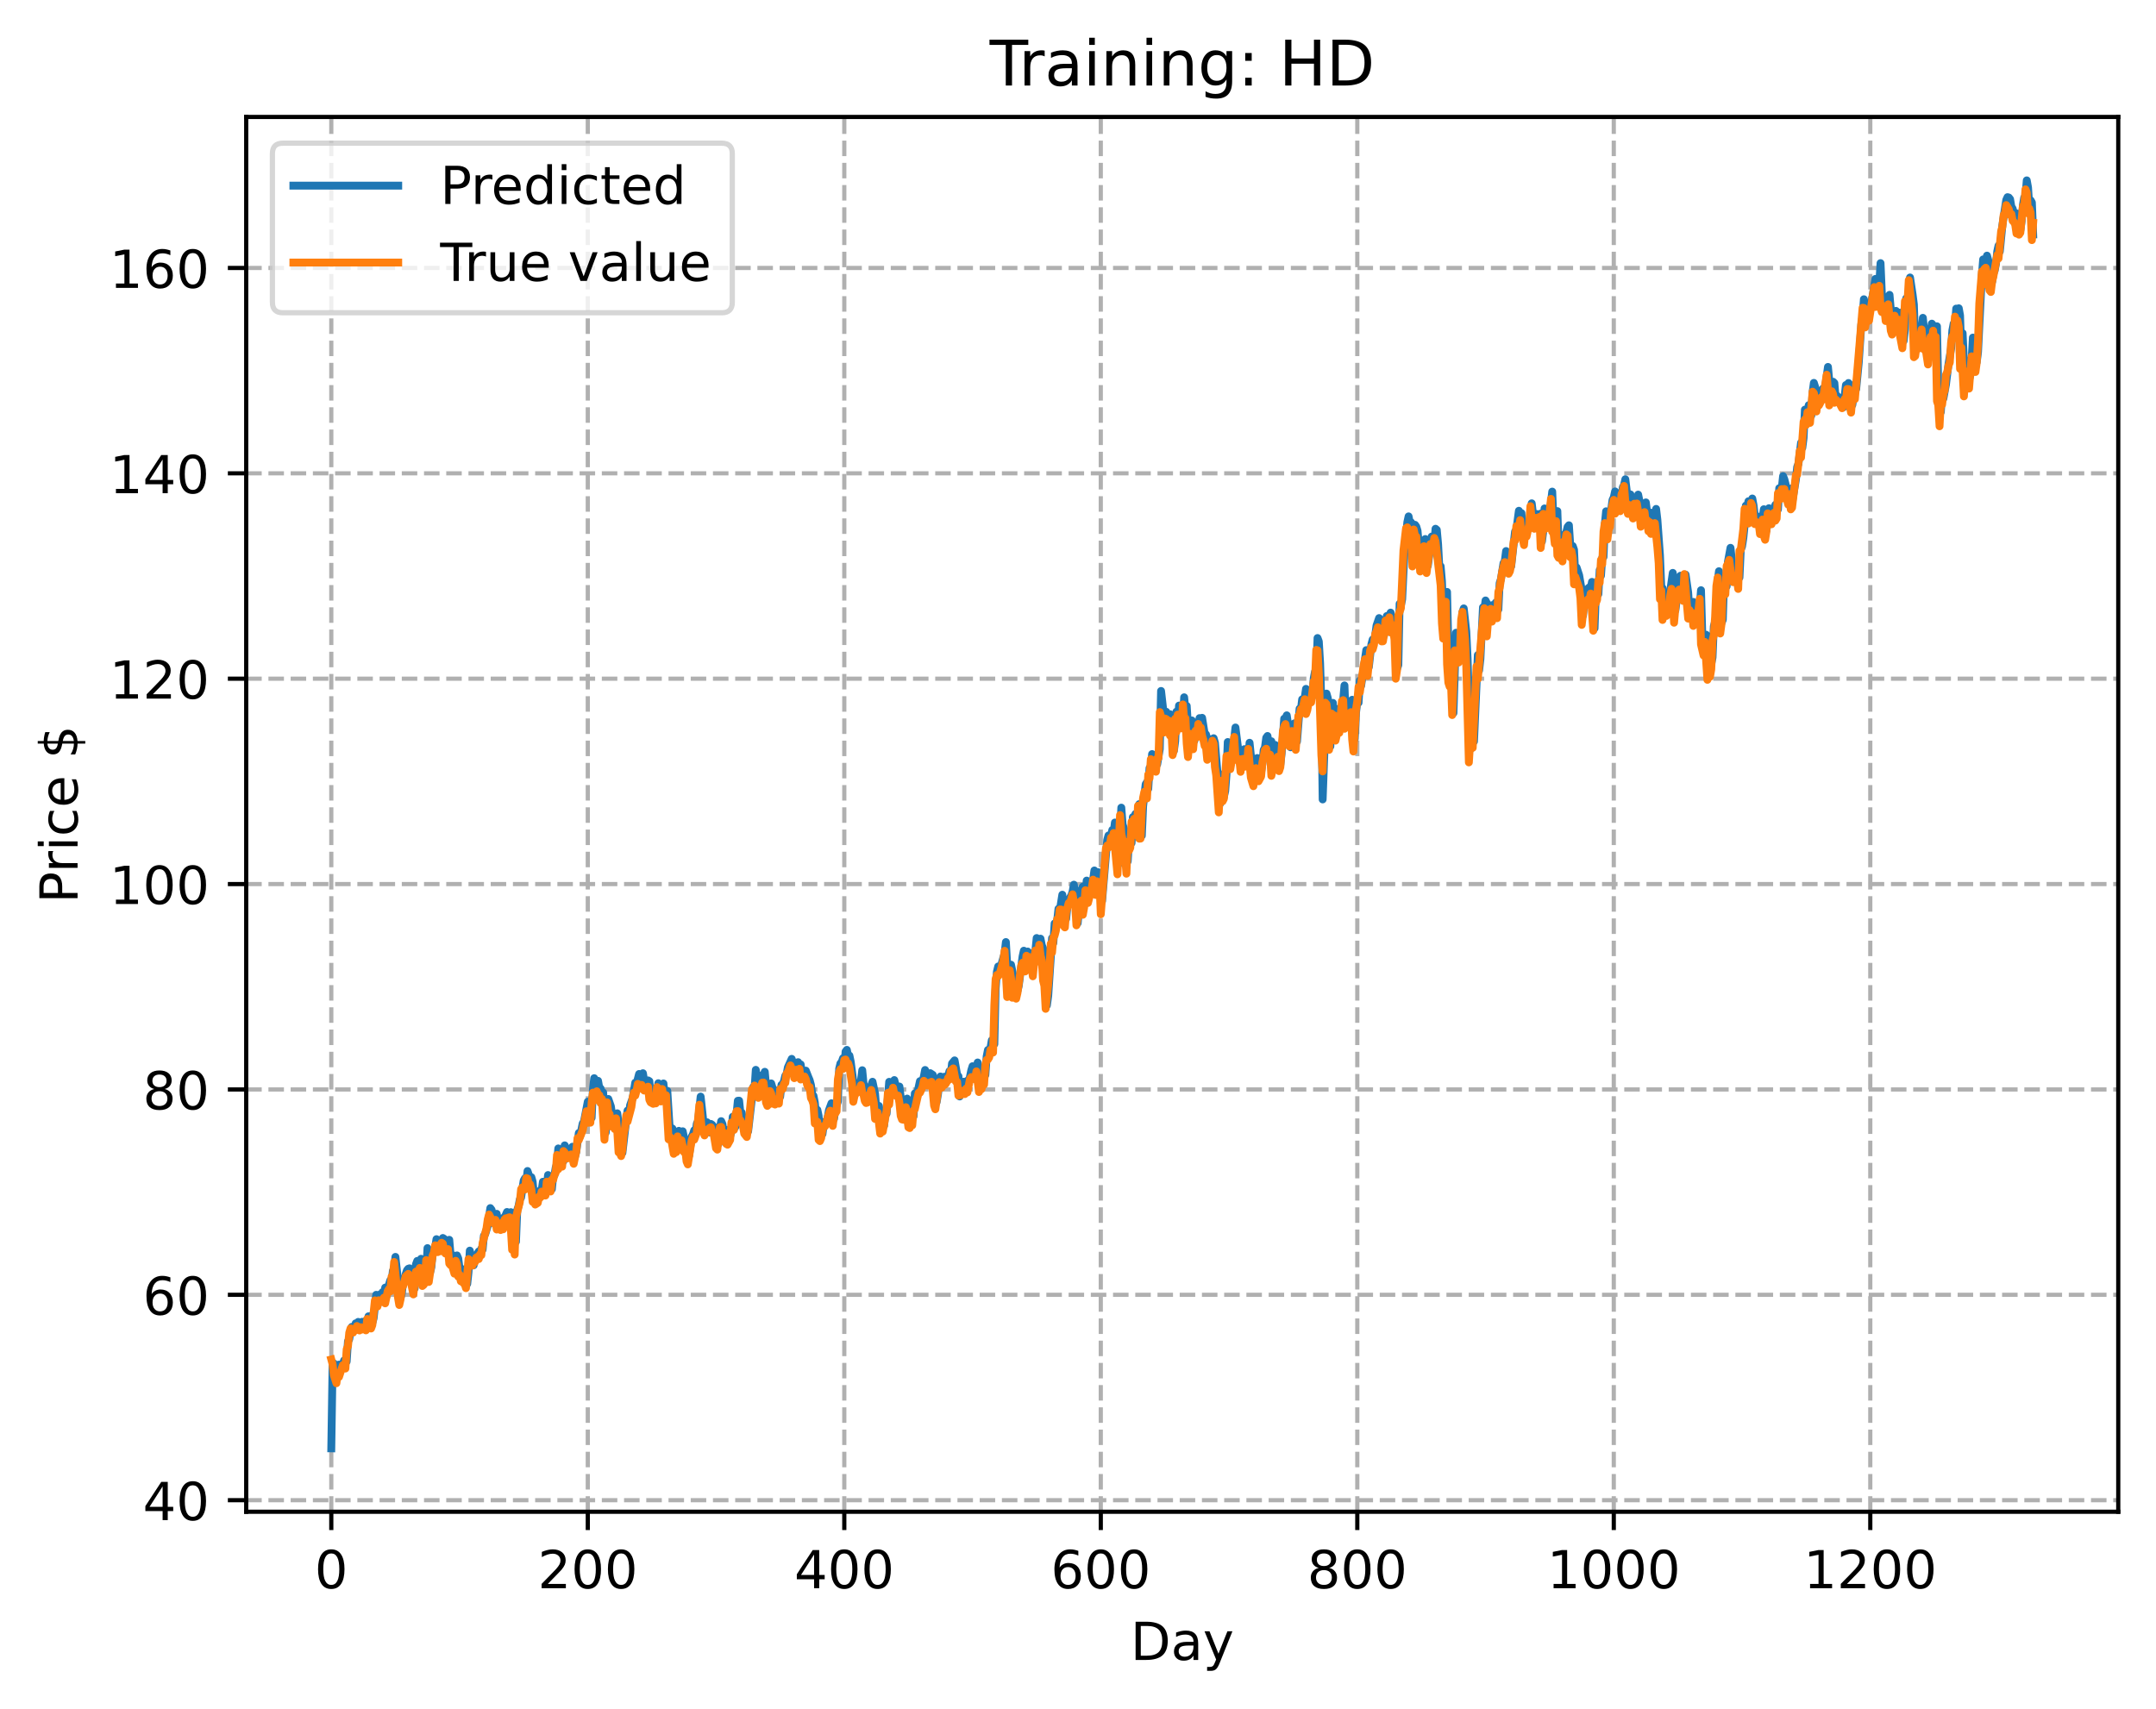 <?xml version="1.0" encoding="utf-8" standalone="no"?>
<!DOCTYPE svg PUBLIC "-//W3C//DTD SVG 1.1//EN"
  "http://www.w3.org/Graphics/SVG/1.1/DTD/svg11.dtd">
<!-- Created with matplotlib (https://matplotlib.org/) -->
<svg height="325.986pt" version="1.1" viewBox="0 0 411.286 325.986" width="411.286pt" xmlns="http://www.w3.org/2000/svg" xmlns:xlink="http://www.w3.org/1999/xlink">
 <defs>
  <style type="text/css">
*{stroke-linecap:butt;stroke-linejoin:round;}
  </style>
 </defs>
 <g id="figure_1">
  <g id="patch_1">
   <path d="M 0 325.986 
L 411.286 325.986 
L 411.286 0 
L 0 0 
z
" style="fill:#ffffff;"/>
  </g>
  <g id="axes_1">
   <g id="patch_2">
    <path d="M 46.966 288.43 
L 404.086 288.43 
L 404.086 22.318 
L 46.966 22.318 
z
" style="fill:#ffffff;"/>
   </g>
   <g id="matplotlib.axis_1">
    <g id="xtick_1">
     <g id="line2d_1">
      <path clip-path="url(#pe59b9a8539)" d="M 63.198 288.43 
L 63.198 22.318 
" style="fill:none;stroke:#b0b0b0;stroke-dasharray:2.96,1.28;stroke-dashoffset:0;stroke-width:0.8;"/>
     </g>
     <g id="line2d_2">
      <defs>
       <path d="M 0 0 
L 0 3.5 
" id="mce9d78f84d" style="stroke:#000000;stroke-width:0.8;"/>
      </defs>
      <g>
       <use style="stroke:#000000;stroke-width:0.8;" x="63.198" xlink:href="#mce9d78f84d" y="288.43"/>
      </g>
     </g>
     <g id="text_1">
      <!-- 0 -->
      <defs>
       <path d="M 31.781 66.406 
Q 24.172 66.406 20.328 58.906 
Q 16.5 51.422 16.5 36.375 
Q 16.5 21.391 20.328 13.891 
Q 24.172 6.391 31.781 6.391 
Q 39.453 6.391 43.281 13.891 
Q 47.125 21.391 47.125 36.375 
Q 47.125 51.422 43.281 58.906 
Q 39.453 66.406 31.781 66.406 
z
M 31.781 74.219 
Q 44.047 74.219 50.516 64.516 
Q 56.984 54.828 56.984 36.375 
Q 56.984 17.969 50.516 8.266 
Q 44.047 -1.422 31.781 -1.422 
Q 19.531 -1.422 13.062 8.266 
Q 6.594 17.969 6.594 36.375 
Q 6.594 54.828 13.062 64.516 
Q 19.531 74.219 31.781 74.219 
z
" id="DejaVuSans-48"/>
      </defs>
      <g transform="translate(60.017 303.029)scale(0.1 -0.1)">
       <use xlink:href="#DejaVuSans-48"/>
      </g>
     </g>
    </g>
    <g id="xtick_2">
     <g id="line2d_3">
      <path clip-path="url(#pe59b9a8539)" d="M 112.129 288.43 
L 112.129 22.318 
" style="fill:none;stroke:#b0b0b0;stroke-dasharray:2.96,1.28;stroke-dashoffset:0;stroke-width:0.8;"/>
     </g>
     <g id="line2d_4">
      <g>
       <use style="stroke:#000000;stroke-width:0.8;" x="112.129" xlink:href="#mce9d78f84d" y="288.43"/>
      </g>
     </g>
     <g id="text_2">
      <!-- 200 -->
      <defs>
       <path d="M 19.188 8.297 
L 53.609 8.297 
L 53.609 0 
L 7.328 0 
L 7.328 8.297 
Q 12.938 14.109 22.625 23.891 
Q 32.328 33.688 34.812 36.531 
Q 39.547 41.844 41.422 45.531 
Q 43.312 49.219 43.312 52.781 
Q 43.312 58.594 39.234 62.25 
Q 35.156 65.922 28.609 65.922 
Q 23.969 65.922 18.812 64.312 
Q 13.672 62.703 7.812 59.422 
L 7.812 69.391 
Q 13.766 71.781 18.938 73 
Q 24.125 74.219 28.422 74.219 
Q 39.75 74.219 46.484 68.547 
Q 53.219 62.891 53.219 53.422 
Q 53.219 48.922 51.531 44.891 
Q 49.859 40.875 45.406 35.406 
Q 44.188 33.984 37.641 27.219 
Q 31.109 20.453 19.188 8.297 
z
" id="DejaVuSans-50"/>
      </defs>
      <g transform="translate(102.585 303.029)scale(0.1 -0.1)">
       <use xlink:href="#DejaVuSans-50"/>
       <use x="63.623" xlink:href="#DejaVuSans-48"/>
       <use x="127.246" xlink:href="#DejaVuSans-48"/>
      </g>
     </g>
    </g>
    <g id="xtick_3">
     <g id="line2d_5">
      <path clip-path="url(#pe59b9a8539)" d="M 161.06 288.43 
L 161.06 22.318 
" style="fill:none;stroke:#b0b0b0;stroke-dasharray:2.96,1.28;stroke-dashoffset:0;stroke-width:0.8;"/>
     </g>
     <g id="line2d_6">
      <g>
       <use style="stroke:#000000;stroke-width:0.8;" x="161.06" xlink:href="#mce9d78f84d" y="288.43"/>
      </g>
     </g>
     <g id="text_3">
      <!-- 400 -->
      <defs>
       <path d="M 37.797 64.312 
L 12.891 25.391 
L 37.797 25.391 
z
M 35.203 72.906 
L 47.609 72.906 
L 47.609 25.391 
L 58.016 25.391 
L 58.016 17.188 
L 47.609 17.188 
L 47.609 0 
L 37.797 0 
L 37.797 17.188 
L 4.891 17.188 
L 4.891 26.703 
z
" id="DejaVuSans-52"/>
      </defs>
      <g transform="translate(151.516 303.029)scale(0.1 -0.1)">
       <use xlink:href="#DejaVuSans-52"/>
       <use x="63.623" xlink:href="#DejaVuSans-48"/>
       <use x="127.246" xlink:href="#DejaVuSans-48"/>
      </g>
     </g>
    </g>
    <g id="xtick_4">
     <g id="line2d_7">
      <path clip-path="url(#pe59b9a8539)" d="M 209.99 288.43 
L 209.99 22.318 
" style="fill:none;stroke:#b0b0b0;stroke-dasharray:2.96,1.28;stroke-dashoffset:0;stroke-width:0.8;"/>
     </g>
     <g id="line2d_8">
      <g>
       <use style="stroke:#000000;stroke-width:0.8;" x="209.99" xlink:href="#mce9d78f84d" y="288.43"/>
      </g>
     </g>
     <g id="text_4">
      <!-- 600 -->
      <defs>
       <path d="M 33.016 40.375 
Q 26.375 40.375 22.484 35.828 
Q 18.609 31.297 18.609 23.391 
Q 18.609 15.531 22.484 10.953 
Q 26.375 6.391 33.016 6.391 
Q 39.656 6.391 43.531 10.953 
Q 47.406 15.531 47.406 23.391 
Q 47.406 31.297 43.531 35.828 
Q 39.656 40.375 33.016 40.375 
z
M 52.594 71.297 
L 52.594 62.312 
Q 48.875 64.062 45.094 64.984 
Q 41.312 65.922 37.594 65.922 
Q 27.828 65.922 22.672 59.328 
Q 17.531 52.734 16.797 39.406 
Q 19.672 43.656 24.016 45.922 
Q 28.375 48.188 33.594 48.188 
Q 44.578 48.188 50.953 41.516 
Q 57.328 34.859 57.328 23.391 
Q 57.328 12.156 50.688 5.359 
Q 44.047 -1.422 33.016 -1.422 
Q 20.359 -1.422 13.672 8.266 
Q 6.984 17.969 6.984 36.375 
Q 6.984 53.656 15.188 63.938 
Q 23.391 74.219 37.203 74.219 
Q 40.922 74.219 44.703 73.484 
Q 48.484 72.75 52.594 71.297 
z
" id="DejaVuSans-54"/>
      </defs>
      <g transform="translate(200.446 303.029)scale(0.1 -0.1)">
       <use xlink:href="#DejaVuSans-54"/>
       <use x="63.623" xlink:href="#DejaVuSans-48"/>
       <use x="127.246" xlink:href="#DejaVuSans-48"/>
      </g>
     </g>
    </g>
    <g id="xtick_5">
     <g id="line2d_9">
      <path clip-path="url(#pe59b9a8539)" d="M 258.921 288.43 
L 258.921 22.318 
" style="fill:none;stroke:#b0b0b0;stroke-dasharray:2.96,1.28;stroke-dashoffset:0;stroke-width:0.8;"/>
     </g>
     <g id="line2d_10">
      <g>
       <use style="stroke:#000000;stroke-width:0.8;" x="258.921" xlink:href="#mce9d78f84d" y="288.43"/>
      </g>
     </g>
     <g id="text_5">
      <!-- 800 -->
      <defs>
       <path d="M 31.781 34.625 
Q 24.75 34.625 20.719 30.859 
Q 16.703 27.094 16.703 20.516 
Q 16.703 13.922 20.719 10.156 
Q 24.75 6.391 31.781 6.391 
Q 38.812 6.391 42.859 10.172 
Q 46.922 13.969 46.922 20.516 
Q 46.922 27.094 42.891 30.859 
Q 38.875 34.625 31.781 34.625 
z
M 21.922 38.812 
Q 15.578 40.375 12.031 44.719 
Q 8.5 49.078 8.5 55.328 
Q 8.5 64.062 14.719 69.141 
Q 20.953 74.219 31.781 74.219 
Q 42.672 74.219 48.875 69.141 
Q 55.078 64.062 55.078 55.328 
Q 55.078 49.078 51.531 44.719 
Q 48 40.375 41.703 38.812 
Q 48.828 37.156 52.797 32.312 
Q 56.781 27.484 56.781 20.516 
Q 56.781 9.906 50.312 4.234 
Q 43.844 -1.422 31.781 -1.422 
Q 19.734 -1.422 13.25 4.234 
Q 6.781 9.906 6.781 20.516 
Q 6.781 27.484 10.781 32.312 
Q 14.797 37.156 21.922 38.812 
z
M 18.312 54.391 
Q 18.312 48.734 21.844 45.562 
Q 25.391 42.391 31.781 42.391 
Q 38.141 42.391 41.719 45.562 
Q 45.312 48.734 45.312 54.391 
Q 45.312 60.062 41.719 63.234 
Q 38.141 66.406 31.781 66.406 
Q 25.391 66.406 21.844 63.234 
Q 18.312 60.062 18.312 54.391 
z
" id="DejaVuSans-56"/>
      </defs>
      <g transform="translate(249.377 303.029)scale(0.1 -0.1)">
       <use xlink:href="#DejaVuSans-56"/>
       <use x="63.623" xlink:href="#DejaVuSans-48"/>
       <use x="127.246" xlink:href="#DejaVuSans-48"/>
      </g>
     </g>
    </g>
    <g id="xtick_6">
     <g id="line2d_11">
      <path clip-path="url(#pe59b9a8539)" d="M 307.851 288.43 
L 307.851 22.318 
" style="fill:none;stroke:#b0b0b0;stroke-dasharray:2.96,1.28;stroke-dashoffset:0;stroke-width:0.8;"/>
     </g>
     <g id="line2d_12">
      <g>
       <use style="stroke:#000000;stroke-width:0.8;" x="307.851" xlink:href="#mce9d78f84d" y="288.43"/>
      </g>
     </g>
     <g id="text_6">
      <!-- 1000 -->
      <defs>
       <path d="M 12.406 8.297 
L 28.516 8.297 
L 28.516 63.922 
L 10.984 60.406 
L 10.984 69.391 
L 28.422 72.906 
L 38.281 72.906 
L 38.281 8.297 
L 54.391 8.297 
L 54.391 0 
L 12.406 0 
z
" id="DejaVuSans-49"/>
      </defs>
      <g transform="translate(295.126 303.029)scale(0.1 -0.1)">
       <use xlink:href="#DejaVuSans-49"/>
       <use x="63.623" xlink:href="#DejaVuSans-48"/>
       <use x="127.246" xlink:href="#DejaVuSans-48"/>
       <use x="190.869" xlink:href="#DejaVuSans-48"/>
      </g>
     </g>
    </g>
    <g id="xtick_7">
     <g id="line2d_13">
      <path clip-path="url(#pe59b9a8539)" d="M 356.782 288.43 
L 356.782 22.318 
" style="fill:none;stroke:#b0b0b0;stroke-dasharray:2.96,1.28;stroke-dashoffset:0;stroke-width:0.8;"/>
     </g>
     <g id="line2d_14">
      <g>
       <use style="stroke:#000000;stroke-width:0.8;" x="356.782" xlink:href="#mce9d78f84d" y="288.43"/>
      </g>
     </g>
     <g id="text_7">
      <!-- 1200 -->
      <g transform="translate(344.057 303.029)scale(0.1 -0.1)">
       <use xlink:href="#DejaVuSans-49"/>
       <use x="63.623" xlink:href="#DejaVuSans-50"/>
       <use x="127.246" xlink:href="#DejaVuSans-48"/>
       <use x="190.869" xlink:href="#DejaVuSans-48"/>
      </g>
     </g>
    </g>
    <g id="text_8">
     <!-- Day -->
     <defs>
      <path d="M 19.672 64.797 
L 19.672 8.109 
L 31.594 8.109 
Q 46.688 8.109 53.688 14.938 
Q 60.688 21.781 60.688 36.531 
Q 60.688 51.172 53.688 57.984 
Q 46.688 64.797 31.594 64.797 
z
M 9.812 72.906 
L 30.078 72.906 
Q 51.266 72.906 61.172 64.094 
Q 71.094 55.281 71.094 36.531 
Q 71.094 17.672 61.125 8.828 
Q 51.172 0 30.078 0 
L 9.812 0 
z
" id="DejaVuSans-68"/>
      <path d="M 34.281 27.484 
Q 23.391 27.484 19.188 25 
Q 14.984 22.516 14.984 16.5 
Q 14.984 11.719 18.141 8.906 
Q 21.297 6.109 26.703 6.109 
Q 34.188 6.109 38.703 11.406 
Q 43.219 16.703 43.219 25.484 
L 43.219 27.484 
z
M 52.203 31.203 
L 52.203 0 
L 43.219 0 
L 43.219 8.297 
Q 40.141 3.328 35.547 0.953 
Q 30.953 -1.422 24.312 -1.422 
Q 15.922 -1.422 10.953 3.297 
Q 6 8.016 6 15.922 
Q 6 25.141 12.172 29.828 
Q 18.359 34.516 30.609 34.516 
L 43.219 34.516 
L 43.219 35.406 
Q 43.219 41.609 39.141 45 
Q 35.062 48.391 27.688 48.391 
Q 23 48.391 18.547 47.266 
Q 14.109 46.141 10.016 43.891 
L 10.016 52.203 
Q 14.938 54.109 19.578 55.047 
Q 24.219 56 28.609 56 
Q 40.484 56 46.344 49.844 
Q 52.203 43.703 52.203 31.203 
z
" id="DejaVuSans-97"/>
      <path d="M 32.172 -5.078 
Q 28.375 -14.844 24.75 -17.812 
Q 21.141 -20.797 15.094 -20.797 
L 7.906 -20.797 
L 7.906 -13.281 
L 13.188 -13.281 
Q 16.891 -13.281 18.938 -11.516 
Q 21 -9.766 23.484 -3.219 
L 25.094 0.875 
L 2.984 54.688 
L 12.5 54.688 
L 29.594 11.922 
L 46.688 54.688 
L 56.203 54.688 
z
" id="DejaVuSans-121"/>
     </defs>
     <g transform="translate(215.652 316.707)scale(0.1 -0.1)">
      <use xlink:href="#DejaVuSans-68"/>
      <use x="77.002" xlink:href="#DejaVuSans-97"/>
      <use x="138.281" xlink:href="#DejaVuSans-121"/>
     </g>
    </g>
   </g>
   <g id="matplotlib.axis_2">
    <g id="ytick_1">
     <g id="line2d_15">
      <path clip-path="url(#pe59b9a8539)" d="M 46.966 286.229 
L 404.086 286.229 
" style="fill:none;stroke:#b0b0b0;stroke-dasharray:2.96,1.28;stroke-dashoffset:0;stroke-width:0.8;"/>
     </g>
     <g id="line2d_16">
      <defs>
       <path d="M 0 0 
L -3.5 0 
" id="m4c6a132b1e" style="stroke:#000000;stroke-width:0.8;"/>
      </defs>
      <g>
       <use style="stroke:#000000;stroke-width:0.8;" x="46.966" xlink:href="#m4c6a132b1e" y="286.229"/>
      </g>
     </g>
     <g id="text_9">
      <!-- 40 -->
      <g transform="translate(27.241 290.028)scale(0.1 -0.1)">
       <use xlink:href="#DejaVuSans-52"/>
       <use x="63.623" xlink:href="#DejaVuSans-48"/>
      </g>
     </g>
    </g>
    <g id="ytick_2">
     <g id="line2d_17">
      <path clip-path="url(#pe59b9a8539)" d="M 46.966 247.045 
L 404.086 247.045 
" style="fill:none;stroke:#b0b0b0;stroke-dasharray:2.96,1.28;stroke-dashoffset:0;stroke-width:0.8;"/>
     </g>
     <g id="line2d_18">
      <g>
       <use style="stroke:#000000;stroke-width:0.8;" x="46.966" xlink:href="#m4c6a132b1e" y="247.045"/>
      </g>
     </g>
     <g id="text_10">
      <!-- 60 -->
      <g transform="translate(27.241 250.844)scale(0.1 -0.1)">
       <use xlink:href="#DejaVuSans-54"/>
       <use x="63.623" xlink:href="#DejaVuSans-48"/>
      </g>
     </g>
    </g>
    <g id="ytick_3">
     <g id="line2d_19">
      <path clip-path="url(#pe59b9a8539)" d="M 46.966 207.86 
L 404.086 207.86 
" style="fill:none;stroke:#b0b0b0;stroke-dasharray:2.96,1.28;stroke-dashoffset:0;stroke-width:0.8;"/>
     </g>
     <g id="line2d_20">
      <g>
       <use style="stroke:#000000;stroke-width:0.8;" x="46.966" xlink:href="#m4c6a132b1e" y="207.86"/>
      </g>
     </g>
     <g id="text_11">
      <!-- 80 -->
      <g transform="translate(27.241 211.659)scale(0.1 -0.1)">
       <use xlink:href="#DejaVuSans-56"/>
       <use x="63.623" xlink:href="#DejaVuSans-48"/>
      </g>
     </g>
    </g>
    <g id="ytick_4">
     <g id="line2d_21">
      <path clip-path="url(#pe59b9a8539)" d="M 46.966 168.676 
L 404.086 168.676 
" style="fill:none;stroke:#b0b0b0;stroke-dasharray:2.96,1.28;stroke-dashoffset:0;stroke-width:0.8;"/>
     </g>
     <g id="line2d_22">
      <g>
       <use style="stroke:#000000;stroke-width:0.8;" x="46.966" xlink:href="#m4c6a132b1e" y="168.676"/>
      </g>
     </g>
     <g id="text_12">
      <!-- 100 -->
      <g transform="translate(20.878 172.475)scale(0.1 -0.1)">
       <use xlink:href="#DejaVuSans-49"/>
       <use x="63.623" xlink:href="#DejaVuSans-48"/>
       <use x="127.246" xlink:href="#DejaVuSans-48"/>
      </g>
     </g>
    </g>
    <g id="ytick_5">
     <g id="line2d_23">
      <path clip-path="url(#pe59b9a8539)" d="M 46.966 129.491 
L 404.086 129.491 
" style="fill:none;stroke:#b0b0b0;stroke-dasharray:2.96,1.28;stroke-dashoffset:0;stroke-width:0.8;"/>
     </g>
     <g id="line2d_24">
      <g>
       <use style="stroke:#000000;stroke-width:0.8;" x="46.966" xlink:href="#m4c6a132b1e" y="129.491"/>
      </g>
     </g>
     <g id="text_13">
      <!-- 120 -->
      <g transform="translate(20.878 133.29)scale(0.1 -0.1)">
       <use xlink:href="#DejaVuSans-49"/>
       <use x="63.623" xlink:href="#DejaVuSans-50"/>
       <use x="127.246" xlink:href="#DejaVuSans-48"/>
      </g>
     </g>
    </g>
    <g id="ytick_6">
     <g id="line2d_25">
      <path clip-path="url(#pe59b9a8539)" d="M 46.966 90.307 
L 404.086 90.307 
" style="fill:none;stroke:#b0b0b0;stroke-dasharray:2.96,1.28;stroke-dashoffset:0;stroke-width:0.8;"/>
     </g>
     <g id="line2d_26">
      <g>
       <use style="stroke:#000000;stroke-width:0.8;" x="46.966" xlink:href="#m4c6a132b1e" y="90.307"/>
      </g>
     </g>
     <g id="text_14">
      <!-- 140 -->
      <g transform="translate(20.878 94.106)scale(0.1 -0.1)">
       <use xlink:href="#DejaVuSans-49"/>
       <use x="63.623" xlink:href="#DejaVuSans-52"/>
       <use x="127.246" xlink:href="#DejaVuSans-48"/>
      </g>
     </g>
    </g>
    <g id="ytick_7">
     <g id="line2d_27">
      <path clip-path="url(#pe59b9a8539)" d="M 46.966 51.122 
L 404.086 51.122 
" style="fill:none;stroke:#b0b0b0;stroke-dasharray:2.96,1.28;stroke-dashoffset:0;stroke-width:0.8;"/>
     </g>
     <g id="line2d_28">
      <g>
       <use style="stroke:#000000;stroke-width:0.8;" x="46.966" xlink:href="#m4c6a132b1e" y="51.122"/>
      </g>
     </g>
     <g id="text_15">
      <!-- 160 -->
      <g transform="translate(20.878 54.921)scale(0.1 -0.1)">
       <use xlink:href="#DejaVuSans-49"/>
       <use x="63.623" xlink:href="#DejaVuSans-54"/>
       <use x="127.246" xlink:href="#DejaVuSans-48"/>
      </g>
     </g>
    </g>
    <g id="text_16">
     <!-- Price $ -->
     <defs>
      <path d="M 19.672 64.797 
L 19.672 37.406 
L 32.078 37.406 
Q 38.969 37.406 42.719 40.969 
Q 46.484 44.531 46.484 51.125 
Q 46.484 57.672 42.719 61.234 
Q 38.969 64.797 32.078 64.797 
z
M 9.812 72.906 
L 32.078 72.906 
Q 44.344 72.906 50.609 67.359 
Q 56.891 61.812 56.891 51.125 
Q 56.891 40.328 50.609 34.812 
Q 44.344 29.297 32.078 29.297 
L 19.672 29.297 
L 19.672 0 
L 9.812 0 
z
" id="DejaVuSans-80"/>
      <path d="M 41.109 46.297 
Q 39.594 47.172 37.812 47.578 
Q 36.031 48 33.891 48 
Q 26.266 48 22.188 43.047 
Q 18.109 38.094 18.109 28.812 
L 18.109 0 
L 9.078 0 
L 9.078 54.688 
L 18.109 54.688 
L 18.109 46.188 
Q 20.953 51.172 25.484 53.578 
Q 30.031 56 36.531 56 
Q 37.453 56 38.578 55.875 
Q 39.703 55.766 41.062 55.516 
z
" id="DejaVuSans-114"/>
      <path d="M 9.422 54.688 
L 18.406 54.688 
L 18.406 0 
L 9.422 0 
z
M 9.422 75.984 
L 18.406 75.984 
L 18.406 64.594 
L 9.422 64.594 
z
" id="DejaVuSans-105"/>
      <path d="M 48.781 52.594 
L 48.781 44.188 
Q 44.969 46.297 41.141 47.344 
Q 37.312 48.391 33.406 48.391 
Q 24.656 48.391 19.812 42.844 
Q 14.984 37.312 14.984 27.297 
Q 14.984 17.281 19.812 11.734 
Q 24.656 6.203 33.406 6.203 
Q 37.312 6.203 41.141 7.25 
Q 44.969 8.297 48.781 10.406 
L 48.781 2.094 
Q 45.016 0.344 40.984 -0.531 
Q 36.969 -1.422 32.422 -1.422 
Q 20.062 -1.422 12.781 6.344 
Q 5.516 14.109 5.516 27.297 
Q 5.516 40.672 12.859 48.328 
Q 20.219 56 33.016 56 
Q 37.156 56 41.109 55.141 
Q 45.062 54.297 48.781 52.594 
z
" id="DejaVuSans-99"/>
      <path d="M 56.203 29.594 
L 56.203 25.203 
L 14.891 25.203 
Q 15.484 15.922 20.484 11.062 
Q 25.484 6.203 34.422 6.203 
Q 39.594 6.203 44.453 7.469 
Q 49.312 8.734 54.109 11.281 
L 54.109 2.781 
Q 49.266 0.734 44.188 -0.344 
Q 39.109 -1.422 33.891 -1.422 
Q 20.797 -1.422 13.156 6.188 
Q 5.516 13.812 5.516 26.812 
Q 5.516 40.234 12.766 48.109 
Q 20.016 56 32.328 56 
Q 43.359 56 49.781 48.891 
Q 56.203 41.797 56.203 29.594 
z
M 47.219 32.234 
Q 47.125 39.594 43.094 43.984 
Q 39.062 48.391 32.422 48.391 
Q 24.906 48.391 20.391 44.141 
Q 15.875 39.891 15.188 32.172 
z
" id="DejaVuSans-101"/>
      <path id="DejaVuSans-32"/>
      <path d="M 33.797 -14.703 
L 28.906 -14.703 
L 28.859 0 
Q 23.734 0.094 18.609 1.188 
Q 13.484 2.297 8.297 4.5 
L 8.297 13.281 
Q 13.281 10.156 18.375 8.562 
Q 23.484 6.984 28.906 6.938 
L 28.906 29.203 
Q 18.109 30.953 13.203 35.156 
Q 8.297 39.359 8.297 46.688 
Q 8.297 54.641 13.625 59.219 
Q 18.953 63.812 28.906 64.5 
L 28.906 75.984 
L 33.797 75.984 
L 33.797 64.656 
Q 38.328 64.453 42.578 63.688 
Q 46.828 62.938 50.875 61.625 
L 50.875 53.078 
Q 46.828 55.125 42.547 56.25 
Q 38.281 57.375 33.797 57.562 
L 33.797 36.719 
Q 44.875 35.016 50.094 30.609 
Q 55.328 26.219 55.328 18.609 
Q 55.328 10.359 49.781 5.594 
Q 44.234 0.828 33.797 0.094 
z
M 28.906 37.594 
L 28.906 57.625 
Q 23.25 56.984 20.266 54.391 
Q 17.281 51.812 17.281 47.516 
Q 17.281 43.312 20.031 40.969 
Q 22.797 38.625 28.906 37.594 
z
M 33.797 28.219 
L 33.797 7.078 
Q 39.984 7.906 43.141 10.594 
Q 46.297 13.281 46.297 17.672 
Q 46.297 21.969 43.281 24.5 
Q 40.281 27.047 33.797 28.219 
z
" id="DejaVuSans-36"/>
     </defs>
     <g transform="translate(14.798 172.342)rotate(-90)scale(0.1 -0.1)">
      <use xlink:href="#DejaVuSans-80"/>
      <use x="58.553" xlink:href="#DejaVuSans-114"/>
      <use x="99.666" xlink:href="#DejaVuSans-105"/>
      <use x="127.449" xlink:href="#DejaVuSans-99"/>
      <use x="182.43" xlink:href="#DejaVuSans-101"/>
      <use x="243.953" xlink:href="#DejaVuSans-32"/>
      <use x="275.74" xlink:href="#DejaVuSans-36"/>
     </g>
    </g>
   </g>
   <g id="line2d_29">
    <path clip-path="url(#pe59b9a8539)" d="M 63.198 276.334 
L 63.443 260.63 
L 63.688 260.131 
L 63.932 262.023 
L 64.177 261.96 
L 64.422 262.399 
L 64.666 260.361 
L 64.911 260.812 
L 65.156 260.645 
L 65.4 260.269 
L 65.645 259.558 
L 65.89 259.856 
L 66.134 259.77 
L 66.379 255.913 
L 66.623 255.525 
L 66.868 253.933 
L 67.113 253.163 
L 67.357 253.813 
L 67.602 253.796 
L 67.847 252.486 
L 68.091 252.88 
L 68.336 252.208 
L 68.581 252.627 
L 68.825 253.277 
L 69.07 252.193 
L 69.315 252.819 
L 69.804 251.976 
L 70.049 252.993 
L 70.293 251.145 
L 70.538 251.76 
L 70.783 251.052 
L 71.027 252.383 
L 71.272 251.514 
L 71.761 247.043 
L 72.006 248.602 
L 72.251 248.611 
L 72.495 246.96 
L 72.74 247.986 
L 72.984 246.534 
L 73.229 247.365 
L 73.474 245.672 
L 73.718 247.351 
L 73.963 245.555 
L 74.208 245.061 
L 74.452 244.271 
L 74.697 244.792 
L 74.942 242.479 
L 75.186 242.356 
L 75.431 239.806 
L 76.165 246.492 
L 76.41 247.646 
L 76.654 246.703 
L 76.899 244.626 
L 77.144 244.548 
L 77.388 243.118 
L 77.633 242.367 
L 77.878 242.075 
L 78.122 241.993 
L 78.367 243.586 
L 78.611 243.801 
L 78.856 244.549 
L 79.101 245.816 
L 79.345 241.241 
L 79.59 240.577 
L 79.835 241.56 
L 80.324 240.171 
L 80.813 243.628 
L 81.058 243.614 
L 81.303 242.922 
L 81.547 238.133 
L 81.792 241.697 
L 82.037 242.792 
L 82.281 241.796 
L 82.526 239.202 
L 83.015 238.026 
L 83.26 236.426 
L 83.505 237.085 
L 83.749 238.37 
L 83.994 237.195 
L 84.239 237.721 
L 84.483 236.204 
L 84.728 236.365 
L 84.972 237.736 
L 85.217 238.066 
L 85.706 236.554 
L 85.951 239.463 
L 86.196 240.078 
L 86.44 239.515 
L 86.93 241.677 
L 87.174 239.528 
L 87.419 240.108 
L 87.664 242.031 
L 87.908 241.972 
L 88.153 243.647 
L 88.398 242.861 
L 88.642 243.681 
L 88.887 244.915 
L 89.132 244.957 
L 89.376 242.7 
L 89.621 238.614 
L 89.866 239.678 
L 90.11 240.126 
L 90.355 241.412 
L 90.599 240.048 
L 91.333 238.763 
L 91.578 239.545 
L 91.823 238.234 
L 92.067 238.415 
L 92.312 235.784 
L 92.557 235.46 
L 93.046 233.865 
L 93.535 230.497 
L 93.78 230.831 
L 94.025 231.977 
L 94.269 231.796 
L 94.514 232.349 
L 94.759 231.589 
L 95.003 233.66 
L 95.493 233.134 
L 95.737 233.542 
L 95.982 232.364 
L 96.227 233.465 
L 96.471 231.798 
L 96.716 231.24 
L 96.96 232.289 
L 97.45 231.273 
L 97.694 233.125 
L 97.939 236.789 
L 98.184 234.879 
L 98.428 236.916 
L 98.673 230.847 
L 98.918 230.111 
L 99.162 228.849 
L 99.407 228.47 
L 99.896 225.244 
L 100.141 224.814 
L 100.386 225.654 
L 100.63 223.419 
L 100.875 224.152 
L 101.12 225.348 
L 101.364 224.601 
L 101.609 225.472 
L 101.854 228.069 
L 102.098 227.595 
L 102.343 228.206 
L 102.587 227.517 
L 102.832 227.881 
L 103.077 227.089 
L 103.321 227.112 
L 103.566 225.471 
L 103.811 227.373 
L 104.3 226.509 
L 104.545 224.19 
L 104.789 225.624 
L 105.034 224.99 
L 105.279 226.881 
L 105.523 224.358 
L 105.768 224.244 
L 106.013 222.74 
L 106.257 222.04 
L 106.502 219.115 
L 106.747 221.368 
L 106.991 221.153 
L 107.236 220.752 
L 107.481 221.558 
L 107.725 218.53 
L 108.215 219.65 
L 108.459 219.724 
L 108.704 219.194 
L 108.948 219.497 
L 109.193 218.79 
L 109.682 220.694 
L 109.927 219.763 
L 110.416 216.172 
L 110.661 216.797 
L 111.15 214.361 
L 111.395 214.012 
L 112.129 210.19 
L 112.374 212.089 
L 112.618 212.069 
L 112.863 213.272 
L 113.108 207.83 
L 113.352 205.711 
L 113.597 209.021 
L 113.842 209.063 
L 114.086 206.215 
L 114.331 207.598 
L 114.575 207.681 
L 114.82 208.627 
L 115.065 208.444 
L 115.309 213.954 
L 115.554 216.081 
L 116.043 209.676 
L 116.533 211.086 
L 116.777 212.747 
L 117.022 213.3 
L 117.267 213.234 
L 117.511 214.154 
L 117.756 212.415 
L 118.001 214.386 
L 118.245 218.191 
L 118.49 218.454 
L 118.735 219.951 
L 119.469 213.571 
L 119.713 211.893 
L 119.958 212.67 
L 120.203 210.868 
L 120.692 209.508 
L 121.181 206.56 
L 121.426 207.778 
L 121.67 205.853 
L 121.915 204.908 
L 122.404 206.376 
L 122.649 204.763 
L 122.894 206.267 
L 123.138 206.992 
L 123.628 206.132 
L 123.872 206.283 
L 124.117 209.383 
L 124.362 209.746 
L 124.606 209.67 
L 124.851 209.415 
L 125.096 208.36 
L 125.34 208.71 
L 125.585 206.674 
L 125.83 208.024 
L 126.074 207.378 
L 126.319 209.424 
L 126.563 206.717 
L 126.808 209.177 
L 127.297 208.12 
L 127.787 215.903 
L 128.031 215.188 
L 128.276 215.319 
L 128.521 216.043 
L 128.765 217.548 
L 129.01 217.329 
L 129.255 218.752 
L 129.499 215.758 
L 129.744 218.473 
L 129.989 216.578 
L 130.233 215.842 
L 130.723 218.162 
L 130.967 217.675 
L 131.212 219.823 
L 131.457 220.48 
L 131.946 216.876 
L 132.191 216.413 
L 132.435 215.656 
L 132.68 216.336 
L 132.924 214.361 
L 133.169 213.941 
L 133.658 209.224 
L 134.148 213.748 
L 134.392 213.989 
L 134.637 215.406 
L 134.882 214.123 
L 135.371 216.066 
L 135.616 214.441 
L 135.86 214.609 
L 136.105 215.085 
L 136.35 215.075 
L 137.084 218.219 
L 137.328 215.188 
L 137.573 213.908 
L 137.818 214.479 
L 138.062 216.447 
L 138.307 216.68 
L 138.551 215.568 
L 138.796 217.399 
L 139.041 217.656 
L 139.53 215.894 
L 139.775 213.076 
L 140.019 214.397 
L 140.264 215.032 
L 140.753 210.019 
L 140.998 210.004 
L 141.243 212.384 
L 141.487 212.276 
L 141.732 213.665 
L 141.977 214.263 
L 142.221 214.205 
L 142.466 215.634 
L 142.711 215.854 
L 143.689 207.401 
L 143.934 207.839 
L 144.178 204.121 
L 144.423 206.035 
L 144.668 205.68 
L 144.912 208.275 
L 145.402 205.133 
L 145.646 205.144 
L 145.891 204.495 
L 146.38 209.78 
L 146.625 210.249 
L 146.87 209.071 
L 147.114 206.708 
L 147.359 207.498 
L 147.604 209.206 
L 147.848 208.724 
L 148.093 209.68 
L 148.338 208.041 
L 148.582 208.145 
L 148.827 209.244 
L 149.072 206.987 
L 149.316 206.91 
L 149.561 206.242 
L 149.806 205.242 
L 150.05 204.963 
L 150.295 203.652 
L 151.029 202.026 
L 151.273 202.767 
L 151.518 203.086 
L 151.763 204.627 
L 152.007 203.117 
L 152.252 202.655 
L 152.497 203.882 
L 152.741 203.085 
L 152.986 204.818 
L 153.72 204.273 
L 154.209 205.515 
L 154.454 206.098 
L 154.699 207.023 
L 154.943 208.753 
L 155.188 209.079 
L 155.433 210.326 
L 155.677 212.927 
L 155.922 211.755 
L 156.166 212.919 
L 156.411 215.941 
L 156.656 216.315 
L 156.9 216.363 
L 157.145 214.403 
L 157.39 213.975 
L 157.634 214.269 
L 157.879 213.3 
L 158.124 211.836 
L 158.613 210.496 
L 158.858 211.397 
L 159.102 213.455 
L 159.347 211.599 
L 159.836 210.156 
L 160.081 203.912 
L 160.326 202.894 
L 160.57 202.612 
L 160.815 201.899 
L 161.06 203.792 
L 161.304 200.635 
L 161.549 200.312 
L 161.794 201.49 
L 162.038 201.396 
L 162.283 202.555 
L 163.017 208.201 
L 163.261 207.397 
L 163.751 206.62 
L 163.995 207.19 
L 164.24 206.161 
L 164.485 204.191 
L 164.729 206.713 
L 165.463 209.252 
L 165.953 207.818 
L 166.442 206.393 
L 166.931 208.668 
L 167.176 211.759 
L 167.421 212.377 
L 167.665 211 
L 168.154 214.392 
L 168.399 213.981 
L 168.644 214.796 
L 168.888 212.501 
L 169.133 212.471 
L 169.622 206.405 
L 169.867 208.608 
L 170.112 206.504 
L 170.356 207.545 
L 170.601 206.071 
L 171.09 207.975 
L 171.335 208.102 
L 171.58 207.303 
L 172.069 211.485 
L 172.558 212.725 
L 173.048 209.607 
L 173.782 214.541 
L 174.026 211.8 
L 174.271 212.982 
L 174.515 208.615 
L 174.76 208.957 
L 175.005 208.481 
L 175.494 206.275 
L 175.739 206.768 
L 175.983 206.241 
L 176.228 205.425 
L 176.473 204.147 
L 176.717 205.578 
L 177.207 205.896 
L 177.451 204.752 
L 177.941 205.08 
L 178.675 210.267 
L 178.919 208.831 
L 179.409 205.391 
L 179.653 206.052 
L 179.898 206.371 
L 180.142 205.44 
L 180.387 206.116 
L 180.632 205.792 
L 180.876 205.256 
L 181.121 204.367 
L 181.366 205.159 
L 181.61 202.907 
L 182.1 202.315 
L 182.589 205.103 
L 182.834 205.332 
L 183.078 209.197 
L 183.323 207.372 
L 183.568 207.843 
L 183.812 206.382 
L 184.302 207.335 
L 184.546 206.181 
L 184.791 206.636 
L 185.28 204.226 
L 185.525 203.429 
L 185.77 204.072 
L 186.014 203.918 
L 186.259 204.203 
L 186.503 202.717 
L 186.993 206.63 
L 187.482 205.546 
L 187.727 204.812 
L 187.971 205.106 
L 188.216 201.576 
L 188.461 200.325 
L 188.705 200.225 
L 188.95 199.936 
L 189.195 198.48 
L 189.439 199.293 
L 189.684 199.205 
L 189.929 188.665 
L 190.173 185.392 
L 190.418 184.394 
L 190.663 185.273 
L 191.641 181.912 
L 191.886 179.738 
L 192.375 188.275 
L 192.62 186.894 
L 192.864 184.056 
L 193.109 185.232 
L 193.354 188.988 
L 193.843 188.536 
L 194.088 189.096 
L 194.332 188.115 
L 195.066 182.497 
L 195.311 181.39 
L 195.8 183.604 
L 196.045 181.546 
L 196.29 183.601 
L 196.534 181.871 
L 196.779 182.522 
L 197.024 183.707 
L 197.268 183.802 
L 197.758 178.973 
L 198.002 179.864 
L 198.247 181.575 
L 198.491 179.094 
L 198.736 180.355 
L 198.981 180.928 
L 199.715 191.809 
L 199.959 190.025 
L 200.693 178.983 
L 200.938 179.909 
L 201.183 176.193 
L 201.427 176.428 
L 201.672 175.611 
L 201.917 173.39 
L 202.161 173.783 
L 202.651 170.705 
L 202.895 174.479 
L 203.14 175.329 
L 203.385 175.303 
L 203.629 172.718 
L 204.118 171.261 
L 204.363 170.877 
L 204.608 170.147 
L 204.852 168.794 
L 205.097 170.565 
L 205.342 170.835 
L 205.586 176.122 
L 205.831 173.622 
L 206.076 172.323 
L 206.32 169.683 
L 206.565 169.16 
L 206.81 172.339 
L 207.054 171.362 
L 207.299 168.01 
L 207.788 170.566 
L 208.033 169.916 
L 208.278 169.661 
L 208.767 166.081 
L 209.012 168.776 
L 209.256 169.165 
L 209.501 166.405 
L 209.746 167.451 
L 209.99 166.484 
L 210.235 171.917 
L 211.213 160.275 
L 211.458 159.403 
L 211.703 159.692 
L 211.947 159.334 
L 212.192 158.341 
L 212.437 158.983 
L 212.681 156.936 
L 212.926 159.911 
L 213.171 164.325 
L 213.415 164.822 
L 213.905 154.092 
L 214.149 157.271 
L 214.639 158.844 
L 214.883 162.425 
L 215.128 164.33 
L 215.373 160.274 
L 215.617 160.73 
L 215.862 160.835 
L 216.106 155.897 
L 216.351 156.742 
L 216.596 155.299 
L 216.84 158.102 
L 217.085 157.372 
L 217.33 153.417 
L 217.574 158.84 
L 217.819 159.445 
L 218.064 153.824 
L 218.553 149.631 
L 218.798 149.241 
L 219.042 150.51 
L 219.287 146.533 
L 219.532 147.089 
L 219.776 143.872 
L 220.021 144.317 
L 220.266 144.384 
L 220.51 144.78 
L 220.755 145.822 
L 221.244 142.917 
L 221.489 131.83 
L 222.223 138.281 
L 222.467 135.798 
L 222.712 136.467 
L 222.957 138.793 
L 223.201 136.265 
L 223.446 138.499 
L 223.691 137.185 
L 223.935 143.257 
L 224.18 141.397 
L 224.425 135.777 
L 224.669 138.216 
L 224.914 134.619 
L 225.159 137.061 
L 225.403 136.577 
L 225.648 137.38 
L 225.893 133.038 
L 226.137 135.552 
L 226.382 134.679 
L 226.871 142.667 
L 227.361 137.458 
L 227.605 140.163 
L 227.85 141.298 
L 228.094 139.268 
L 228.339 138.471 
L 228.584 138.772 
L 228.828 137.013 
L 229.073 138.304 
L 229.318 136.957 
L 229.807 140.002 
L 230.052 140.108 
L 230.296 140.894 
L 230.541 143.454 
L 230.786 141.384 
L 231.03 141.06 
L 231.275 142.69 
L 231.52 140.851 
L 231.764 141.692 
L 232.743 153.362 
L 232.988 149.036 
L 233.232 147.744 
L 233.477 151.982 
L 233.722 150.919 
L 233.966 147.778 
L 234.211 141.573 
L 234.455 143.298 
L 234.7 143.049 
L 234.945 144.516 
L 235.189 143.243 
L 235.679 138.802 
L 236.168 142.682 
L 236.413 143.504 
L 236.657 143.244 
L 236.902 145.649 
L 237.147 143.283 
L 237.391 142.934 
L 237.636 144.492 
L 237.881 143.707 
L 238.125 144.772 
L 238.37 141.713 
L 238.859 146.51 
L 239.349 148.52 
L 239.838 144.626 
L 240.327 147.861 
L 240.572 147.365 
L 240.816 145.696 
L 241.061 143.095 
L 241.306 142.618 
L 241.55 140.759 
L 241.795 140.423 
L 242.04 142.091 
L 242.284 141.976 
L 242.529 141.426 
L 242.774 145.907 
L 243.018 144.507 
L 243.263 142.132 
L 243.752 145.774 
L 243.997 143.576 
L 244.242 145.896 
L 244.486 143.754 
L 244.976 137.117 
L 245.22 137.087 
L 245.465 136.481 
L 245.709 138.183 
L 245.954 139.05 
L 246.199 142.577 
L 246.688 138.198 
L 246.933 138.004 
L 247.422 141.474 
L 247.911 135.208 
L 248.156 135.472 
L 248.401 133.435 
L 248.645 134.044 
L 248.89 133.133 
L 249.135 131.433 
L 249.379 134.007 
L 249.624 133.425 
L 249.869 131.676 
L 250.113 132.067 
L 250.358 132.881 
L 250.603 129.455 
L 250.847 128.181 
L 251.092 128.918 
L 251.337 121.733 
L 251.581 122.393 
L 251.826 126.517 
L 252.07 134.466 
L 252.315 152.527 
L 253.049 132.331 
L 253.294 133.177 
L 253.538 135.282 
L 253.783 142.408 
L 254.028 134.96 
L 254.272 134.11 
L 254.517 139.932 
L 254.762 135.195 
L 255.006 138.442 
L 255.496 137.272 
L 255.74 138.346 
L 255.985 136.258 
L 256.474 130.777 
L 256.719 137.283 
L 256.964 134.48 
L 257.208 136.83 
L 257.453 135.572 
L 257.697 135.762 
L 257.942 133.513 
L 258.431 140.993 
L 258.676 135.99 
L 258.921 133.864 
L 259.165 134.079 
L 259.41 129.837 
L 259.655 130.831 
L 260.633 124.039 
L 260.878 124.937 
L 261.123 127.257 
L 261.612 122.924 
L 261.857 122.022 
L 262.101 122.189 
L 262.346 121.194 
L 262.591 119.339 
L 263.08 117.928 
L 263.569 121.051 
L 263.814 121.649 
L 264.058 121.14 
L 264.548 117.533 
L 264.792 117.904 
L 265.282 116.884 
L 265.526 119.115 
L 265.771 117.801 
L 266.26 121.06 
L 266.505 127.553 
L 266.75 126.902 
L 266.994 115.194 
L 267.239 115.528 
L 267.484 114.322 
L 267.973 104.296 
L 268.218 102.435 
L 268.462 99.651 
L 268.707 98.524 
L 268.952 99.795 
L 269.196 99.662 
L 269.441 100.852 
L 269.685 105.477 
L 269.93 100.129 
L 270.175 100.463 
L 270.419 101.294 
L 270.664 104.15 
L 270.909 103.36 
L 271.153 107.472 
L 271.398 104.669 
L 271.643 104.659 
L 271.887 102.843 
L 272.377 107.947 
L 273.111 102.376 
L 273.6 104.011 
L 273.845 100.886 
L 274.089 101.095 
L 274.334 103.824 
L 274.579 108.4 
L 274.823 108.042 
L 275.068 110.884 
L 275.313 117.969 
L 275.557 119.487 
L 275.802 116.853 
L 276.046 112.935 
L 276.291 123.439 
L 276.536 128.158 
L 276.78 130.673 
L 277.025 128.072 
L 277.27 136.034 
L 277.759 120.725 
L 278.004 123.218 
L 278.493 123.909 
L 278.738 123.592 
L 278.982 116.813 
L 279.227 116.077 
L 279.716 120.497 
L 279.961 125.655 
L 280.45 143.01 
L 280.94 137.658 
L 281.184 141.458 
L 281.918 124.976 
L 282.163 127.912 
L 282.407 125.714 
L 282.897 115.872 
L 283.141 116.451 
L 283.386 114.567 
L 283.631 115.054 
L 283.875 118.718 
L 284.12 116.335 
L 284.365 117.289 
L 284.609 115.472 
L 284.854 116.55 
L 285.099 116.018 
L 285.343 114.968 
L 285.588 115.933 
L 285.833 116.299 
L 286.077 111.25 
L 286.322 110.501 
L 286.811 107.453 
L 287.056 107.082 
L 287.301 105.137 
L 287.545 105.981 
L 287.79 107.328 
L 288.034 107.849 
L 288.279 108.042 
L 289.013 101.427 
L 289.258 101.151 
L 289.747 97.452 
L 289.992 98.814 
L 290.236 97.897 
L 290.481 101.119 
L 290.726 101.201 
L 290.97 101.602 
L 291.215 99.971 
L 291.46 100.714 
L 291.704 100.148 
L 291.949 98.938 
L 292.194 96.029 
L 292.438 98.039 
L 292.683 98.502 
L 292.928 99.302 
L 293.172 98.07 
L 293.661 98.775 
L 293.906 97.995 
L 294.151 103.291 
L 294.395 101.372 
L 294.64 97.009 
L 294.885 99.885 
L 295.129 99.648 
L 295.374 100.132 
L 296.108 93.794 
L 296.353 99.785 
L 296.597 100.114 
L 296.842 101.823 
L 297.087 97.515 
L 297.331 104.556 
L 297.576 105.729 
L 297.821 105.973 
L 298.065 104.629 
L 298.31 105.593 
L 298.555 101.902 
L 298.799 101.532 
L 299.044 100.521 
L 299.289 100.221 
L 299.533 103.881 
L 299.778 105.204 
L 300.022 104.182 
L 300.267 104.888 
L 300.512 110.163 
L 300.756 108.26 
L 301.246 109.754 
L 301.735 112.606 
L 301.98 117.443 
L 302.224 114.769 
L 302.469 114.011 
L 302.714 114.253 
L 302.958 112.264 
L 303.203 112.046 
L 303.448 112.297 
L 303.692 111.022 
L 304.182 119.876 
L 304.426 113.302 
L 304.671 113.104 
L 304.916 113.352 
L 305.16 108.761 
L 305.405 109.848 
L 305.649 106.397 
L 305.894 106.258 
L 306.139 100.099 
L 306.383 97.55 
L 306.628 98.007 
L 306.873 100.868 
L 307.607 95.381 
L 307.851 94.887 
L 308.096 93.761 
L 308.341 96.554 
L 308.585 95.515 
L 308.83 95.188 
L 309.075 95.143 
L 309.319 95.413 
L 309.564 92.993 
L 309.809 92.549 
L 310.053 91.44 
L 310.787 97.48 
L 311.032 94.332 
L 311.277 95.769 
L 311.766 97.183 
L 312.01 94.884 
L 312.255 96.115 
L 312.5 94.37 
L 312.744 95.553 
L 313.234 99.213 
L 313.478 99.044 
L 313.723 98.599 
L 313.968 95.857 
L 314.212 97.759 
L 314.457 97.808 
L 314.702 98.971 
L 314.946 97.816 
L 315.191 100.302 
L 315.436 100.286 
L 315.68 99.239 
L 315.925 97.097 
L 316.17 99.185 
L 316.659 105.94 
L 316.904 112.024 
L 317.148 112.196 
L 317.393 116.654 
L 317.882 114.269 
L 318.127 116.191 
L 319.105 109.302 
L 319.35 111.39 
L 319.595 116.46 
L 319.839 114.657 
L 320.084 111.341 
L 320.329 111.111 
L 320.573 109.845 
L 321.063 111.145 
L 321.307 112.348 
L 321.552 109.635 
L 322.041 113.054 
L 322.286 116.9 
L 322.531 115.117 
L 322.775 116.374 
L 323.02 114.844 
L 323.265 117.642 
L 323.509 116.535 
L 323.754 116.903 
L 323.998 115.755 
L 324.243 115.828 
L 324.488 112.606 
L 324.732 121.023 
L 324.977 122.653 
L 325.222 123.459 
L 325.466 121.1 
L 325.711 123.801 
L 325.956 127.802 
L 326.2 126.673 
L 326.445 126.702 
L 326.69 125.431 
L 326.934 119.5 
L 327.179 118.619 
L 327.424 119.192 
L 327.668 110.98 
L 327.913 108.984 
L 328.158 111.887 
L 328.402 118.83 
L 328.647 118.261 
L 328.892 110.945 
L 329.136 111.883 
L 329.381 111.865 
L 329.625 107.19 
L 330.115 104.52 
L 330.604 109.023 
L 330.849 109.39 
L 331.093 109.296 
L 331.338 108.284 
L 331.583 108.371 
L 331.827 110.188 
L 332.072 104.902 
L 332.317 104.262 
L 332.561 102.681 
L 332.806 100.3 
L 333.051 96.459 
L 333.295 96.795 
L 333.54 95.634 
L 333.785 98.421 
L 334.029 97.855 
L 334.274 95.111 
L 334.519 96.438 
L 334.763 98.642 
L 335.008 99.127 
L 335.252 98.527 
L 335.497 99.507 
L 335.742 98.791 
L 335.986 100.385 
L 336.476 97.158 
L 336.72 100.804 
L 336.965 101.194 
L 337.21 99.659 
L 337.454 96.962 
L 337.699 97.476 
L 337.944 98.861 
L 338.188 98.648 
L 338.433 97.073 
L 338.678 96.316 
L 338.922 97.208 
L 339.167 97.199 
L 339.412 93.145 
L 339.656 93.267 
L 339.901 93.097 
L 340.146 90.843 
L 340.39 91.449 
L 340.635 92.413 
L 340.88 94.068 
L 341.124 93.981 
L 341.369 94.93 
L 341.613 93.218 
L 341.858 95.956 
L 342.592 91.473 
L 342.837 89.092 
L 343.081 88.471 
L 343.571 84.474 
L 343.815 85.429 
L 344.06 83.557 
L 344.305 78.157 
L 344.794 78.492 
L 345.039 77.303 
L 345.283 78.64 
L 345.528 79.3 
L 345.773 74.882 
L 346.017 73.051 
L 346.262 73.83 
L 346.751 77.498 
L 346.996 75.501 
L 347.24 75.704 
L 347.73 74.161 
L 347.974 75.45 
L 348.708 70.007 
L 349.198 75.184 
L 349.687 72.834 
L 349.932 73.084 
L 350.176 75.963 
L 350.421 75.49 
L 350.666 76.102 
L 350.91 75.871 
L 351.4 75.919 
L 351.644 77.713 
L 352.134 73.456 
L 352.378 74.309 
L 352.623 73.075 
L 352.868 73.378 
L 353.112 76.492 
L 353.357 77.256 
L 353.846 73.91 
L 354.091 74.222 
L 354.58 69.184 
L 355.069 61.923 
L 355.314 60.443 
L 355.559 57.095 
L 355.803 58.258 
L 356.048 60.624 
L 356.293 59.357 
L 356.537 58.819 
L 356.782 59.157 
L 357.761 53.212 
L 358.005 56.893 
L 358.495 54.161 
L 358.739 50.202 
L 358.984 55.948 
L 359.228 57.493 
L 359.473 56.746 
L 359.718 57.161 
L 360.207 59.59 
L 360.452 56.256 
L 360.941 62.035 
L 361.186 61.875 
L 361.43 59.936 
L 361.675 59.314 
L 361.92 60.265 
L 362.164 61.708 
L 362.409 59.65 
L 362.654 62.072 
L 362.898 62.974 
L 363.143 65.046 
L 363.388 62.901 
L 363.632 56.936 
L 363.877 56.902 
L 364.122 57.562 
L 364.366 52.945 
L 364.856 56.201 
L 365.1 58.108 
L 365.345 65.731 
L 365.589 65.831 
L 365.834 64.595 
L 366.079 62.331 
L 366.323 65.538 
L 366.813 60.641 
L 367.302 65.593 
L 367.547 64.661 
L 367.791 66.597 
L 368.036 66.952 
L 368.281 63.291 
L 368.525 61.751 
L 368.77 64.101 
L 369.015 62.176 
L 369.259 64.793 
L 369.504 62.256 
L 369.749 74.19 
L 369.993 75.078 
L 370.238 78.608 
L 370.483 74.773 
L 370.727 76.038 
L 371.216 73.35 
L 371.706 69.434 
L 372.195 66.489 
L 372.44 63.022 
L 372.684 61.741 
L 372.929 62.17 
L 373.174 58.88 
L 373.418 61.073 
L 373.663 58.817 
L 373.908 60.192 
L 374.152 67.98 
L 374.397 63.57 
L 374.886 74.12 
L 375.376 68.857 
L 375.62 72.474 
L 375.865 71.601 
L 376.11 68.776 
L 376.354 64.412 
L 376.599 69.871 
L 377.088 69.075 
L 377.333 67.175 
L 378.067 52.497 
L 378.311 49.493 
L 378.556 54.141 
L 378.801 49.994 
L 379.045 48.772 
L 379.29 49.667 
L 379.779 52.994 
L 380.024 53.75 
L 380.269 52.17 
L 380.513 51.611 
L 380.758 50.303 
L 381.003 47.964 
L 381.247 46.861 
L 381.492 47.974 
L 381.981 42.979 
L 382.715 38.16 
L 382.96 37.617 
L 383.204 37.687 
L 383.449 37.996 
L 383.694 39.454 
L 383.938 39.793 
L 384.183 40.74 
L 384.428 40.633 
L 384.672 40.72 
L 384.917 43.149 
L 385.162 43.132 
L 385.406 43.935 
L 385.651 42.194 
L 385.896 39.165 
L 386.14 37.709 
L 386.385 37.527 
L 386.63 34.414 
L 386.874 35.76 
L 387.119 39.497 
L 387.364 38.211 
L 387.608 38.634 
L 387.853 44.736 
L 387.853 44.736 
" style="fill:none;stroke:#1f77b4;stroke-linecap:square;stroke-width:1.5;"/>
   </g>
   <g id="line2d_30">
    <path clip-path="url(#pe59b9a8539)" d="M 63.198 259.368 
L 63.443 260.269 
L 63.688 262.366 
L 64.177 263.913 
L 64.422 262.15 
L 64.666 262.718 
L 65.4 260.465 
L 65.645 260.642 
L 65.89 261.112 
L 66.134 257.409 
L 66.379 256.841 
L 66.623 254.274 
L 66.868 253.451 
L 67.357 254.254 
L 67.602 253.628 
L 67.847 253.804 
L 68.091 253.001 
L 68.336 253.569 
L 68.581 253.843 
L 68.825 253.236 
L 69.07 253.667 
L 69.315 253.412 
L 69.559 253.334 
L 69.804 253.823 
L 70.049 251.649 
L 70.293 252.413 
L 70.538 252.334 
L 70.783 253.471 
L 71.027 252.824 
L 71.517 248.103 
L 71.761 249.18 
L 72.006 249.278 
L 72.251 248.083 
L 72.495 248.455 
L 72.74 248.181 
L 72.984 248.24 
L 73.229 247.593 
L 73.474 248.671 
L 73.963 246.32 
L 74.208 245.928 
L 74.452 246.398 
L 74.697 243.577 
L 74.942 243.635 
L 75.186 240.775 
L 75.92 247.554 
L 76.165 248.984 
L 76.41 247.907 
L 76.654 245.771 
L 76.899 245.36 
L 77.388 243.518 
L 77.878 243.048 
L 78.122 243.616 
L 78.367 244.537 
L 78.856 246.966 
L 79.345 242.617 
L 79.59 243.087 
L 80.079 241.911 
L 80.324 243.146 
L 80.569 245.36 
L 80.813 245.164 
L 81.058 244.772 
L 81.303 240.422 
L 81.547 244.164 
L 81.792 244.596 
L 82.526 239.56 
L 82.771 239.031 
L 83.015 237.601 
L 83.26 237.895 
L 83.505 238.894 
L 83.749 237.581 
L 83.994 238.737 
L 84.239 237.111 
L 84.483 237.288 
L 84.728 238.737 
L 84.972 239.168 
L 85.217 238.542 
L 85.462 238.326 
L 85.706 241.088 
L 85.951 241.382 
L 86.196 241.304 
L 86.685 243.009 
L 86.93 240.56 
L 87.174 241.167 
L 87.419 243.577 
L 87.664 243.185 
L 87.908 244.458 
L 88.153 243.969 
L 88.398 244.811 
L 88.642 244.948 
L 88.887 245.771 
L 89.376 240.226 
L 89.866 240.814 
L 90.11 241.48 
L 90.355 240.736 
L 90.599 240.834 
L 90.844 239.952 
L 91.089 239.795 
L 91.333 240.226 
L 91.578 239.306 
L 91.823 239.482 
L 92.067 237.15 
L 92.801 234.388 
L 93.046 232.644 
L 93.291 231.723 
L 93.535 232.194 
L 93.78 232.938 
L 94.025 232.86 
L 94.269 233.487 
L 94.514 232.742 
L 94.759 234.584 
L 95.003 234.525 
L 95.248 233.977 
L 95.493 234.682 
L 95.737 233.31 
L 95.982 234.545 
L 96.227 232.703 
L 96.471 232.448 
L 96.716 232.664 
L 96.96 232.311 
L 97.205 232.252 
L 97.45 234.427 
L 97.694 238.463 
L 97.939 236.112 
L 98.184 239.364 
L 98.428 232.233 
L 99.162 229.353 
L 99.407 226.884 
L 99.652 226.531 
L 99.896 226.512 
L 100.141 226.962 
L 100.386 224.768 
L 100.63 224.866 
L 100.875 225.983 
L 101.12 225.963 
L 101.364 226.982 
L 101.609 229.314 
L 101.854 228.726 
L 102.098 229.823 
L 102.587 229.509 
L 102.832 228.314 
L 103.077 228.491 
L 103.321 227.354 
L 103.566 228.138 
L 103.811 227.883 
L 104.055 228.099 
L 104.3 225.454 
L 104.545 226.747 
L 104.789 226.1 
L 105.034 227.335 
L 105.279 225.062 
L 105.523 225.101 
L 105.768 224.141 
L 106.013 223.73 
L 106.257 220.36 
L 106.502 223.083 
L 106.991 221.966 
L 107.236 222.593 
L 107.481 219.615 
L 107.725 219.89 
L 107.97 220.83 
L 108.215 221.026 
L 108.459 220.85 
L 108.704 220.889 
L 108.948 220.262 
L 109.193 220.889 
L 109.438 222.045 
L 109.927 219.694 
L 110.172 217.147 
L 110.416 217.519 
L 111.15 215.677 
L 111.884 212.014 
L 112.129 214.228 
L 112.374 214.012 
L 112.618 214.208 
L 112.863 210.387 
L 113.108 208.467 
L 113.352 209.996 
L 113.597 209.839 
L 113.842 208.213 
L 114.086 208.859 
L 114.331 208.957 
L 114.575 210.485 
L 114.82 209.663 
L 115.309 217.46 
L 115.799 210.329 
L 116.043 212.307 
L 116.288 212.543 
L 116.533 214.913 
L 117.022 214.541 
L 117.267 215.423 
L 117.511 213.365 
L 117.756 215.834 
L 118.001 219.87 
L 118.245 219.968 
L 118.49 220.575 
L 118.735 219.341 
L 118.979 216.343 
L 119.224 215.168 
L 119.469 212.817 
L 119.713 213.992 
L 120.447 211.21 
L 120.692 209.388 
L 120.936 208.448 
L 121.181 209.036 
L 121.426 208.134 
L 121.67 206.802 
L 122.16 207.429 
L 122.404 206.998 
L 122.649 207.821 
L 122.894 208.076 
L 123.138 207.86 
L 123.383 207.488 
L 123.628 207.331 
L 123.872 209.839 
L 124.117 210.329 
L 124.606 210.603 
L 124.851 209.76 
L 125.096 210.525 
L 125.34 207.409 
L 125.585 208.526 
L 125.83 207.762 
L 126.074 210.152 
L 126.319 207.782 
L 126.563 209.878 
L 127.053 208.957 
L 127.542 217.382 
L 127.787 216.912 
L 128.031 217.245 
L 128.521 220.144 
L 128.765 219.615 
L 129.01 219.831 
L 129.255 216.814 
L 129.499 219.38 
L 129.744 217.597 
L 129.989 217.558 
L 130.478 219.811 
L 130.723 219.341 
L 130.967 221.594 
L 131.212 222.162 
L 131.946 217.578 
L 132.191 216.872 
L 132.435 217.441 
L 132.924 216.089 
L 133.414 210.779 
L 133.903 215.873 
L 134.148 215.619 
L 134.392 216.637 
L 134.637 215.56 
L 135.126 215.991 
L 135.371 215.188 
L 135.616 215.07 
L 135.86 215.932 
L 136.105 216.128 
L 136.594 219.086 
L 136.839 219.341 
L 137.328 215.07 
L 137.573 215.011 
L 137.818 217.304 
L 138.062 217.774 
L 138.307 216.206 
L 138.551 218.264 
L 138.796 218.401 
L 139.285 217.499 
L 139.53 214.169 
L 139.775 215.207 
L 140.019 215.579 
L 140.264 212.758 
L 140.509 212.014 
L 140.753 211.994 
L 140.998 213.757 
L 141.243 213.738 
L 141.732 214.874 
L 141.977 216.304 
L 142.466 216.931 
L 142.711 215.344 
L 143.445 207.801 
L 143.689 208.507 
L 143.934 207.116 
L 144.178 208.35 
L 144.423 208.193 
L 144.668 209.467 
L 145.402 206.567 
L 145.646 206.547 
L 146.136 210.387 
L 146.38 210.995 
L 146.625 210.721 
L 146.87 208.174 
L 147.114 208.644 
L 147.359 210.583 
L 147.604 209.819 
L 147.848 210.74 
L 148.093 209.8 
L 148.338 209.623 
L 148.582 210.564 
L 148.827 207.762 
L 149.072 207.958 
L 149.316 207.782 
L 149.561 206.763 
L 149.806 206.606 
L 150.05 204.823 
L 150.295 204.647 
L 150.784 203.275 
L 151.029 203.902 
L 151.273 204.157 
L 151.518 205.705 
L 152.007 204.079 
L 152.252 204.784 
L 152.497 203.922 
L 152.741 205.96 
L 153.231 205.764 
L 153.475 205.391 
L 153.72 205.901 
L 153.965 206.959 
L 154.209 207.468 
L 154.454 207.39 
L 154.699 209.506 
L 154.943 209.937 
L 155.188 210.721 
L 155.433 214.365 
L 155.677 213.875 
L 155.922 214.032 
L 156.166 217.48 
L 156.411 217.715 
L 156.656 217.147 
L 156.9 215.383 
L 157.145 214.815 
L 157.39 214.894 
L 157.634 214.325 
L 157.879 213.189 
L 158.368 211.916 
L 158.613 212.621 
L 158.858 214.815 
L 159.102 212.797 
L 159.592 212.033 
L 159.836 205.94 
L 160.081 204.529 
L 160.326 204 
L 160.57 203.883 
L 160.815 203.942 
L 161.06 202.237 
L 161.304 202.159 
L 161.549 203.138 
L 161.794 202.864 
L 162.038 203.589 
L 162.527 206.763 
L 162.772 210.211 
L 163.017 209.075 
L 163.506 208.213 
L 163.751 208.35 
L 164.24 207.037 
L 164.485 208.526 
L 164.729 208.898 
L 164.974 210.074 
L 165.219 210.446 
L 165.463 210.368 
L 166.197 207.958 
L 166.687 210.368 
L 166.931 213.483 
L 167.176 213.522 
L 167.421 212.249 
L 167.91 216.285 
L 168.154 215.756 
L 168.399 215.912 
L 169.133 211.857 
L 169.378 208.507 
L 169.622 210.76 
L 169.867 208.311 
L 170.112 209.075 
L 170.356 207.527 
L 170.601 208.8 
L 170.846 208.82 
L 171.09 209.173 
L 171.335 209.036 
L 171.58 210.427 
L 171.824 212.915 
L 172.069 213.581 
L 172.314 213.64 
L 172.803 211.25 
L 173.292 215.09 
L 173.537 215.227 
L 173.782 213.032 
L 174.026 214.717 
L 174.271 211.857 
L 174.515 211.622 
L 175.005 209.467 
L 175.249 208.467 
L 175.494 208.487 
L 175.983 207.409 
L 176.228 206.214 
L 176.962 207.116 
L 177.207 206.606 
L 177.451 206.665 
L 177.696 206.41 
L 177.941 208.232 
L 178.185 210.936 
L 178.43 211.641 
L 179.164 206.469 
L 179.653 207.527 
L 179.898 206.606 
L 180.142 207.018 
L 180.387 206.822 
L 180.632 206.391 
L 180.876 205.646 
L 181.121 205.979 
L 181.366 204.294 
L 181.855 203.844 
L 182.344 206.371 
L 182.589 206.43 
L 182.834 209.036 
L 183.078 208.624 
L 183.323 208.918 
L 183.568 208.134 
L 184.057 208.742 
L 184.302 207.703 
L 184.546 208.428 
L 185.036 205.862 
L 185.28 205.509 
L 185.525 205.842 
L 185.77 205.764 
L 186.014 205.94 
L 186.259 204.412 
L 186.748 208.35 
L 186.993 207.801 
L 187.237 207.801 
L 187.482 206.841 
L 187.727 206.939 
L 187.971 203.099 
L 188.216 202.217 
L 188.461 202.139 
L 188.705 201.747 
L 188.95 200.297 
L 189.439 200.826 
L 189.684 191.736 
L 189.929 186.798 
L 190.173 186.015 
L 190.418 186.25 
L 190.663 185.917 
L 191.397 183.35 
L 191.641 181.411 
L 192.13 190.227 
L 192.375 188.405 
L 192.62 185.113 
L 192.864 186.661 
L 193.109 190.364 
L 193.354 189.737 
L 193.598 189.796 
L 193.843 190.541 
L 194.088 189.483 
L 194.822 184.173 
L 195.066 183.683 
L 195.556 185.349 
L 195.8 182.351 
L 196.045 184.545 
L 196.29 182.704 
L 196.534 182.625 
L 197.024 186.269 
L 197.513 181.332 
L 197.758 181.881 
L 198.002 183.429 
L 198.247 180.255 
L 198.491 182.253 
L 198.736 183.272 
L 198.981 187.092 
L 199.225 188.072 
L 199.47 192.48 
L 199.959 187.798 
L 200.204 184.643 
L 200.449 180.039 
L 200.693 181.724 
L 200.938 178.864 
L 201.183 178.491 
L 201.427 177.551 
L 201.672 175.357 
L 201.917 175.69 
L 202.161 173.534 
L 202.406 173.534 
L 202.651 176.336 
L 203.14 176.943 
L 203.385 173.985 
L 203.874 172.281 
L 204.118 172.32 
L 204.608 170.635 
L 204.852 172.124 
L 205.097 172.535 
L 205.342 176.552 
L 206.076 172.045 
L 206.32 171.81 
L 206.565 174.534 
L 206.81 173.182 
L 207.054 169.851 
L 207.544 172.281 
L 208.278 169.381 
L 208.522 167.833 
L 209.012 170.752 
L 209.256 168.147 
L 209.501 169.107 
L 209.746 168.578 
L 209.99 174.436 
L 210.724 164.894 
L 210.969 161.818 
L 211.213 161.309 
L 211.458 161.701 
L 211.703 161.328 
L 211.947 159.8 
L 212.192 160.31 
L 212.437 158.938 
L 213.171 166.814 
L 213.66 155.51 
L 213.905 159.095 
L 214.394 161.368 
L 214.639 163.503 
L 214.883 166.697 
L 215.128 160.604 
L 215.373 162.308 
L 215.617 161.759 
L 215.862 156.783 
L 216.106 158.155 
L 216.351 156.215 
L 216.596 158.566 
L 216.84 159.389 
L 217.085 153.746 
L 217.33 160.016 
L 217.574 159.996 
L 217.819 154.491 
L 218.064 152.198 
L 218.308 151.062 
L 218.553 150.964 
L 218.798 152.336 
L 219.042 147.771 
L 219.287 148.476 
L 219.532 144.851 
L 219.776 145.38 
L 220.021 145.165 
L 220.266 145.184 
L 220.51 147.242 
L 220.755 144.695 
L 221 144.616 
L 221.244 135.859 
L 221.489 136.721 
L 221.978 139.777 
L 222.223 137.093 
L 222.467 137.191 
L 222.712 139.757 
L 222.957 137.504 
L 223.201 140.365 
L 223.446 138.797 
L 223.691 144.068 
L 223.935 143.068 
L 224.18 137.132 
L 224.425 139.64 
L 224.669 136.348 
L 224.914 138.151 
L 225.159 137.171 
L 225.403 138.974 
L 225.648 134.409 
L 225.893 137.191 
L 226.137 137.034 
L 226.382 141.873 
L 226.627 144.44 
L 226.871 141.521 
L 227.116 140.012 
L 227.361 142.011 
L 227.605 142.951 
L 227.85 140.188 
L 228.094 139.385 
L 228.339 140.659 
L 228.584 138.131 
L 228.828 140.13 
L 229.073 138.817 
L 229.318 140.384 
L 229.562 141.148 
L 229.807 142.324 
L 230.052 142.481 
L 230.296 144.969 
L 230.541 143.48 
L 230.786 142.873 
L 231.03 143.225 
L 231.275 141.325 
L 231.52 141.834 
L 231.764 146.36 
L 232.009 147.947 
L 232.498 155 
L 232.743 149.965 
L 232.988 148.966 
L 233.232 152.884 
L 233.477 152.394 
L 233.966 144.244 
L 234.211 145.361 
L 234.455 144.146 
L 234.7 146.752 
L 234.945 145.282 
L 235.434 140.6 
L 235.679 144.499 
L 235.923 144.969 
L 236.168 145.145 
L 236.413 144.851 
L 236.657 147.261 
L 236.902 144.851 
L 237.147 144.793 
L 237.391 146.301 
L 237.636 145.811 
L 237.881 145.968 
L 238.125 142.892 
L 238.615 148.358 
L 239.104 150.004 
L 239.349 147.163 
L 239.593 146.556 
L 240.082 149.064 
L 240.572 148.162 
L 240.816 145.459 
L 241.306 143.068 
L 241.55 142.853 
L 241.795 144.479 
L 242.04 144.695 
L 242.284 143.989 
L 242.529 148.025 
L 242.774 146.869 
L 243.018 145.028 
L 243.263 146.164 
L 243.508 146.497 
L 243.752 144.381 
L 243.997 147.124 
L 244.242 146.38 
L 244.731 139.483 
L 244.976 138.582 
L 245.22 138.151 
L 245.465 139.816 
L 245.709 140.326 
L 245.954 142.402 
L 246.199 141.521 
L 246.443 139.483 
L 246.688 140.09 
L 246.933 142.05 
L 247.177 143.068 
L 247.667 136.603 
L 247.911 136.427 
L 248.156 135.31 
L 248.401 135.584 
L 248.89 133.41 
L 249.135 136.231 
L 249.379 135.506 
L 249.624 134.193 
L 249.869 134.017 
L 250.113 134.017 
L 250.603 129.981 
L 250.847 130.079 
L 251.092 124.005 
L 251.337 124.084 
L 251.581 128.433 
L 252.07 144.107 
L 252.315 147.183 
L 252.56 137.465 
L 252.804 134.076 
L 253.049 134.35 
L 253.294 136.427 
L 253.538 143.068 
L 253.783 136.388 
L 254.028 136.152 
L 254.272 140.424 
L 254.517 136.485 
L 254.762 141.305 
L 255.006 140.286 
L 255.251 138.425 
L 255.496 139.816 
L 255.985 133.762 
L 256.23 133.586 
L 256.474 139.052 
L 256.719 136.192 
L 256.964 137.72 
L 257.208 136.995 
L 257.453 136.662 
L 257.697 135.878 
L 257.942 141.05 
L 258.187 143.382 
L 258.676 135.31 
L 258.921 133.782 
L 259.165 131.058 
L 259.41 132.077 
L 260.144 126.885 
L 260.389 125.769 
L 260.633 126.337 
L 260.878 128.962 
L 261.367 124.123 
L 261.612 123.417 
L 261.857 123.907 
L 262.101 123.026 
L 262.346 120.949 
L 262.591 120.459 
L 262.835 119.675 
L 263.569 122.379 
L 263.814 122.359 
L 264.058 120.851 
L 264.303 118.402 
L 264.548 118.95 
L 265.037 117.775 
L 265.282 120.675 
L 265.526 119.186 
L 265.771 120.263 
L 266.016 122.026 
L 266.26 129.491 
L 266.505 127.845 
L 266.75 117.383 
L 267.239 116.051 
L 267.728 105.001 
L 268.218 100.788 
L 268.462 100.612 
L 268.707 102.297 
L 268.952 101.219 
L 269.196 102.434 
L 269.441 108.077 
L 269.685 101.024 
L 269.93 102.199 
L 270.175 102.375 
L 270.419 106.176 
L 270.664 104.922 
L 270.909 109.037 
L 271.153 105.961 
L 271.398 107.371 
L 271.643 104.217 
L 272.132 109.331 
L 272.866 103.806 
L 273.355 104.648 
L 273.6 102.65 
L 273.845 103.335 
L 274.823 111.701 
L 275.068 118.911 
L 275.313 121.85 
L 275.802 114.816 
L 276.046 126.748 
L 276.291 130.236 
L 276.536 131 
L 276.78 129.961 
L 277.025 136.427 
L 277.514 124.084 
L 277.759 126.141 
L 278.004 125.181 
L 278.248 126.415 
L 278.493 125.024 
L 278.738 118.206 
L 278.982 116.737 
L 279.472 122.066 
L 279.716 127.316 
L 280.206 145.459 
L 280.45 141.521 
L 280.695 140.6 
L 280.94 142.677 
L 281.673 127.12 
L 281.918 129.55 
L 282.652 120.616 
L 283.141 116.051 
L 283.386 117.226 
L 283.631 121.419 
L 283.875 118.323 
L 284.12 118.539 
L 284.365 116.168 
L 284.609 118.598 
L 285.099 116.325 
L 285.343 117.677 
L 285.588 117.951 
L 285.833 112.916 
L 286.077 112.172 
L 286.567 109.017 
L 287.056 107.254 
L 287.79 109.468 
L 288.034 108.998 
L 288.279 107.783 
L 288.768 103.198 
L 289.013 103.179 
L 289.258 100.397 
L 289.502 100.397 
L 289.747 100.926 
L 289.992 99.241 
L 290.236 102.317 
L 290.481 102.806 
L 290.726 104.002 
L 290.97 101.317 
L 291.215 102.375 
L 291.704 100.083 
L 291.949 96.576 
L 292.194 99.241 
L 292.438 99.73 
L 292.683 100.886 
L 292.928 98.81 
L 293.172 98.829 
L 293.417 99.437 
L 293.661 98.633 
L 293.906 104.55 
L 294.151 102.277 
L 294.395 98.045 
L 294.64 101.004 
L 294.885 99.789 
L 295.129 100.749 
L 295.374 98.731 
L 295.619 97.673 
L 295.863 95.185 
L 296.108 101.474 
L 296.353 101.69 
L 296.597 103.766 
L 296.842 99.437 
L 297.087 105.98 
L 297.331 106.431 
L 297.576 106.509 
L 297.821 106.274 
L 298.065 107.117 
L 298.31 103.316 
L 298.555 103.629 
L 298.799 101.964 
L 299.044 102.179 
L 299.289 105.745 
L 299.533 106.313 
L 299.778 105.177 
L 300.022 106.49 
L 300.267 111.486 
L 300.512 110.056 
L 301.246 112.191 
L 301.49 114.15 
L 301.735 119.225 
L 302.224 115.071 
L 302.469 115.502 
L 302.714 114.562 
L 302.958 114.327 
L 303.203 114.601 
L 303.448 113.249 
L 303.937 120.341 
L 304.182 114.738 
L 304.426 115.052 
L 304.671 114.425 
L 304.916 110.643 
L 305.16 111.172 
L 305.405 106.823 
L 305.649 107.626 
L 305.894 101.396 
L 306.139 99.809 
L 306.383 100.416 
L 306.628 102.924 
L 306.873 101.004 
L 307.117 100.534 
L 307.362 97.477 
L 307.851 95.381 
L 308.096 98.006 
L 308.341 97.125 
L 308.585 97.164 
L 308.83 96.674 
L 309.075 97.536 
L 309.319 94.303 
L 309.564 93.755 
L 309.809 92.716 
L 310.053 95.753 
L 310.298 96.067 
L 310.543 98.045 
L 310.787 96.361 
L 311.032 97.732 
L 311.277 97.928 
L 311.521 98.927 
L 311.766 96.106 
L 312.01 97.027 
L 312.255 96.067 
L 312.5 97.693 
L 312.744 97.85 
L 312.989 100.495 
L 313.234 99.201 
L 313.478 99.437 
L 313.723 97.712 
L 313.968 99.985 
L 314.212 99.26 
L 314.457 101.357 
L 314.702 99.632 
L 314.946 101.866 
L 315.191 101.827 
L 315.436 101.611 
L 315.68 99.809 
L 316.17 104.433 
L 316.414 107.43 
L 316.659 114.327 
L 316.904 112.661 
L 317.148 118.284 
L 317.637 115.855 
L 317.882 117.52 
L 318.127 117.168 
L 318.371 116.11 
L 318.616 113.602 
L 318.861 112.348 
L 319.105 114.229 
L 319.35 118.813 
L 319.839 113.288 
L 320.084 113.954 
L 320.329 112.485 
L 320.573 112.838 
L 320.818 113.425 
L 321.063 114.64 
L 321.307 109.527 
L 321.797 115.287 
L 322.041 118.03 
L 322.286 116.384 
L 322.531 117.168 
L 322.775 116.913 
L 323.02 119.421 
L 323.265 118.245 
L 323.509 117.951 
L 323.998 116.56 
L 324.243 114.248 
L 324.488 122.947 
L 324.977 125.063 
L 325.222 122.477 
L 325.711 129.707 
L 325.956 128.923 
L 326.2 129.138 
L 326.445 127.708 
L 326.69 122.144 
L 326.934 121.164 
L 327.179 117.697 
L 327.424 111.799 
L 327.668 110.193 
L 327.913 114.464 
L 328.158 120.87 
L 328.402 119.048 
L 328.647 111.995 
L 328.892 113.171 
L 329.136 113.386 
L 329.381 107.979 
L 329.625 107.528 
L 329.87 106.823 
L 330.359 110.643 
L 330.604 111.074 
L 330.849 110.937 
L 331.093 110.154 
L 331.338 110.526 
L 331.583 112.367 
L 331.827 105.079 
L 332.072 104.942 
L 332.561 100.926 
L 332.806 97.085 
L 333.051 98.183 
L 333.295 98.457 
L 333.54 99.887 
L 333.785 99.241 
L 334.029 95.969 
L 334.274 96.517 
L 334.519 99.26 
L 334.763 100.005 
L 335.008 99.593 
L 335.252 99.966 
L 335.497 99.907 
L 335.742 101.905 
L 335.986 101.455 
L 336.231 99.123 
L 336.476 102.258 
L 336.72 102.983 
L 336.965 101.455 
L 337.21 97.948 
L 337.454 98.731 
L 337.699 99.966 
L 337.944 100.024 
L 338.188 98.281 
L 338.433 97.83 
L 338.678 99.339 
L 338.922 98.927 
L 339.167 94.088 
L 339.412 94.107 
L 339.656 95.244 
L 339.901 93.324 
L 340.146 93.578 
L 340.39 93.304 
L 340.635 95.048 
L 340.88 95.322 
L 341.124 96.282 
L 341.369 94.264 
L 341.613 97.183 
L 341.858 96.87 
L 342.592 90.6 
L 342.837 90.561 
L 343.326 86.016 
L 343.571 87.289 
L 344.06 80.471 
L 344.305 80.021 
L 344.549 81.079 
L 344.794 78.649 
L 345.283 80.687 
L 345.773 74.731 
L 346.017 75.005 
L 346.262 76.337 
L 346.507 78.512 
L 346.751 76.749 
L 346.996 77.336 
L 347.24 76.886 
L 347.485 75.75 
L 347.73 76.279 
L 348.464 71.498 
L 348.953 77.356 
L 349.442 74.652 
L 349.687 75.201 
L 349.932 76.847 
L 350.176 76.2 
L 350.666 76.69 
L 350.91 76.925 
L 351.4 77.885 
L 351.644 77.297 
L 351.889 76.122 
L 352.134 76.337 
L 352.378 74.221 
L 352.623 74.241 
L 352.868 77.493 
L 353.112 78.728 
L 353.357 75.985 
L 353.601 75.103 
L 353.846 76.161 
L 355.314 58.724 
L 355.559 58.763 
L 355.803 62.466 
L 356.048 61.016 
L 356.293 60.918 
L 356.537 61.192 
L 357.516 54.786 
L 357.761 58.567 
L 358.495 54.531 
L 358.739 58.783 
L 358.984 59.547 
L 359.228 58.371 
L 359.473 59.037 
L 359.718 61.251 
L 359.962 60.918 
L 360.207 58.058 
L 360.696 63.113 
L 360.941 63.837 
L 361.186 60.624 
L 361.43 60.232 
L 361.92 62.486 
L 362.164 60.997 
L 362.409 63.857 
L 362.898 66.443 
L 363.143 62.897 
L 363.388 57.47 
L 363.632 57.45 
L 363.877 57.705 
L 364.122 53.454 
L 364.856 59.978 
L 365.1 68.148 
L 365.345 67.932 
L 365.834 64.386 
L 366.079 66.482 
L 366.323 64.053 
L 366.568 62.858 
L 366.813 65.444 
L 367.057 66.698 
L 367.302 66.345 
L 367.791 69.539 
L 368.036 65.64 
L 368.281 64.268 
L 368.525 65.072 
L 368.77 63.093 
L 369.015 66.463 
L 369.259 64.249 
L 369.504 76.533 
L 369.749 77.278 
L 369.993 81.333 
L 370.238 76.651 
L 370.483 77.199 
L 370.727 75.162 
L 370.972 74.476 
L 371.216 71.498 
L 371.461 71.008 
L 371.706 69.735 
L 371.95 69.167 
L 372.195 65.326 
L 372.44 64.151 
L 372.684 64.151 
L 372.929 60.409 
L 373.174 63.113 
L 373.418 61.153 
L 373.663 62.368 
L 373.908 70.381 
L 374.152 66.306 
L 374.642 75.632 
L 374.886 72.282 
L 375.131 70.891 
L 375.62 74.143 
L 376.11 67.991 
L 376.354 71.028 
L 376.599 70.714 
L 376.844 70.969 
L 377.088 69.186 
L 377.333 64.974 
L 377.577 57.862 
L 378.067 51.788 
L 378.311 54.316 
L 378.556 51.298 
L 378.801 51.083 
L 379.045 52.337 
L 379.535 55.413 
L 379.779 55.707 
L 380.024 53.708 
L 380.269 52.709 
L 381.003 48.653 
L 381.247 49.32 
L 381.737 44.147 
L 381.981 43.246 
L 382.226 40.993 
L 382.471 40.758 
L 382.715 39.132 
L 383.204 39.935 
L 383.449 41.012 
L 383.694 40.836 
L 383.938 42.129 
L 384.183 42.364 
L 384.428 42.854 
L 384.672 44.559 
L 384.917 44.363 
L 385.162 44.774 
L 385.406 44.402 
L 385.896 39.308 
L 386.14 39.23 
L 386.385 36.134 
L 386.63 36.741 
L 386.874 40.719 
L 387.119 39.798 
L 387.364 40.581 
L 387.608 45.813 
L 387.853 42.521 
L 387.853 42.521 
" style="fill:none;stroke:#ff7f0e;stroke-linecap:square;stroke-width:1.5;"/>
   </g>
   <g id="patch_3">
    <path d="M 46.966 288.43 
L 46.966 22.318 
" style="fill:none;stroke:#000000;stroke-linecap:square;stroke-linejoin:miter;stroke-width:0.8;"/>
   </g>
   <g id="patch_4">
    <path d="M 404.086 288.43 
L 404.086 22.318 
" style="fill:none;stroke:#000000;stroke-linecap:square;stroke-linejoin:miter;stroke-width:0.8;"/>
   </g>
   <g id="patch_5">
    <path d="M 46.966 288.43 
L 404.086 288.43 
" style="fill:none;stroke:#000000;stroke-linecap:square;stroke-linejoin:miter;stroke-width:0.8;"/>
   </g>
   <g id="patch_6">
    <path d="M 46.966 22.318 
L 404.086 22.318 
" style="fill:none;stroke:#000000;stroke-linecap:square;stroke-linejoin:miter;stroke-width:0.8;"/>
   </g>
   <g id="text_17">
    <!-- Training: HD -->
    <defs>
     <path d="M -0.297 72.906 
L 61.375 72.906 
L 61.375 64.594 
L 35.5 64.594 
L 35.5 0 
L 25.594 0 
L 25.594 64.594 
L -0.297 64.594 
z
" id="DejaVuSans-84"/>
     <path d="M 54.891 33.016 
L 54.891 0 
L 45.906 0 
L 45.906 32.719 
Q 45.906 40.484 42.875 44.328 
Q 39.844 48.188 33.797 48.188 
Q 26.516 48.188 22.312 43.547 
Q 18.109 38.922 18.109 30.906 
L 18.109 0 
L 9.078 0 
L 9.078 54.688 
L 18.109 54.688 
L 18.109 46.188 
Q 21.344 51.125 25.703 53.562 
Q 30.078 56 35.797 56 
Q 45.219 56 50.047 50.172 
Q 54.891 44.344 54.891 33.016 
z
" id="DejaVuSans-110"/>
     <path d="M 45.406 27.984 
Q 45.406 37.75 41.375 43.109 
Q 37.359 48.484 30.078 48.484 
Q 22.859 48.484 18.828 43.109 
Q 14.797 37.75 14.797 27.984 
Q 14.797 18.266 18.828 12.891 
Q 22.859 7.516 30.078 7.516 
Q 37.359 7.516 41.375 12.891 
Q 45.406 18.266 45.406 27.984 
z
M 54.391 6.781 
Q 54.391 -7.172 48.188 -13.984 
Q 42 -20.797 29.203 -20.797 
Q 24.469 -20.797 20.266 -20.094 
Q 16.062 -19.391 12.109 -17.922 
L 12.109 -9.188 
Q 16.062 -11.328 19.922 -12.344 
Q 23.781 -13.375 27.781 -13.375 
Q 36.625 -13.375 41.016 -8.766 
Q 45.406 -4.156 45.406 5.172 
L 45.406 9.625 
Q 42.625 4.781 38.281 2.391 
Q 33.938 0 27.875 0 
Q 17.828 0 11.672 7.656 
Q 5.516 15.328 5.516 27.984 
Q 5.516 40.672 11.672 48.328 
Q 17.828 56 27.875 56 
Q 33.938 56 38.281 53.609 
Q 42.625 51.219 45.406 46.391 
L 45.406 54.688 
L 54.391 54.688 
z
" id="DejaVuSans-103"/>
     <path d="M 11.719 12.406 
L 22.016 12.406 
L 22.016 0 
L 11.719 0 
z
M 11.719 51.703 
L 22.016 51.703 
L 22.016 39.312 
L 11.719 39.312 
z
" id="DejaVuSans-58"/>
     <path d="M 9.812 72.906 
L 19.672 72.906 
L 19.672 43.016 
L 55.516 43.016 
L 55.516 72.906 
L 65.375 72.906 
L 65.375 0 
L 55.516 0 
L 55.516 34.719 
L 19.672 34.719 
L 19.672 0 
L 9.812 0 
z
" id="DejaVuSans-72"/>
    </defs>
    <g transform="translate(188.794 16.318)scale(0.12 -0.12)">
     <use xlink:href="#DejaVuSans-84"/>
     <use x="46.334" xlink:href="#DejaVuSans-114"/>
     <use x="87.447" xlink:href="#DejaVuSans-97"/>
     <use x="148.727" xlink:href="#DejaVuSans-105"/>
     <use x="176.51" xlink:href="#DejaVuSans-110"/>
     <use x="239.889" xlink:href="#DejaVuSans-105"/>
     <use x="267.672" xlink:href="#DejaVuSans-110"/>
     <use x="331.051" xlink:href="#DejaVuSans-103"/>
     <use x="394.527" xlink:href="#DejaVuSans-58"/>
     <use x="428.219" xlink:href="#DejaVuSans-32"/>
     <use x="460.006" xlink:href="#DejaVuSans-72"/>
     <use x="535.201" xlink:href="#DejaVuSans-68"/>
    </g>
   </g>
   <g id="legend_1">
    <g id="patch_7">
     <path d="M 53.966 59.674 
L 137.694 59.674 
Q 139.694 59.674 139.694 57.674 
L 139.694 29.318 
Q 139.694 27.318 137.694 27.318 
L 53.966 27.318 
Q 51.966 27.318 51.966 29.318 
L 51.966 57.674 
Q 51.966 59.674 53.966 59.674 
z
" style="fill:#ffffff;opacity:0.8;stroke:#cccccc;stroke-linejoin:miter;"/>
    </g>
    <g id="line2d_31">
     <path d="M 55.966 35.417 
L 75.966 35.417 
" style="fill:none;stroke:#1f77b4;stroke-linecap:square;stroke-width:1.5;"/>
    </g>
    <g id="line2d_32"/>
    <g id="text_18">
     <!-- Predicted -->
     <defs>
      <path d="M 45.406 46.391 
L 45.406 75.984 
L 54.391 75.984 
L 54.391 0 
L 45.406 0 
L 45.406 8.203 
Q 42.578 3.328 38.25 0.953 
Q 33.938 -1.422 27.875 -1.422 
Q 17.969 -1.422 11.734 6.484 
Q 5.516 14.406 5.516 27.297 
Q 5.516 40.188 11.734 48.094 
Q 17.969 56 27.875 56 
Q 33.938 56 38.25 53.625 
Q 42.578 51.266 45.406 46.391 
z
M 14.797 27.297 
Q 14.797 17.391 18.875 11.75 
Q 22.953 6.109 30.078 6.109 
Q 37.203 6.109 41.297 11.75 
Q 45.406 17.391 45.406 27.297 
Q 45.406 37.203 41.297 42.844 
Q 37.203 48.484 30.078 48.484 
Q 22.953 48.484 18.875 42.844 
Q 14.797 37.203 14.797 27.297 
z
" id="DejaVuSans-100"/>
      <path d="M 18.312 70.219 
L 18.312 54.688 
L 36.812 54.688 
L 36.812 47.703 
L 18.312 47.703 
L 18.312 18.016 
Q 18.312 11.328 20.141 9.422 
Q 21.969 7.516 27.594 7.516 
L 36.812 7.516 
L 36.812 0 
L 27.594 0 
Q 17.188 0 13.234 3.875 
Q 9.281 7.766 9.281 18.016 
L 9.281 47.703 
L 2.688 47.703 
L 2.688 54.688 
L 9.281 54.688 
L 9.281 70.219 
z
" id="DejaVuSans-116"/>
     </defs>
     <g transform="translate(83.966 38.917)scale(0.1 -0.1)">
      <use xlink:href="#DejaVuSans-80"/>
      <use x="58.553" xlink:href="#DejaVuSans-114"/>
      <use x="97.416" xlink:href="#DejaVuSans-101"/>
      <use x="158.939" xlink:href="#DejaVuSans-100"/>
      <use x="222.416" xlink:href="#DejaVuSans-105"/>
      <use x="250.199" xlink:href="#DejaVuSans-99"/>
      <use x="305.18" xlink:href="#DejaVuSans-116"/>
      <use x="344.389" xlink:href="#DejaVuSans-101"/>
      <use x="405.912" xlink:href="#DejaVuSans-100"/>
     </g>
    </g>
    <g id="line2d_33">
     <path d="M 55.966 50.095 
L 75.966 50.095 
" style="fill:none;stroke:#ff7f0e;stroke-linecap:square;stroke-width:1.5;"/>
    </g>
    <g id="line2d_34"/>
    <g id="text_19">
     <!-- True value -->
     <defs>
      <path d="M 8.5 21.578 
L 8.5 54.688 
L 17.484 54.688 
L 17.484 21.922 
Q 17.484 14.156 20.5 10.266 
Q 23.531 6.391 29.594 6.391 
Q 36.859 6.391 41.078 11.031 
Q 45.312 15.672 45.312 23.688 
L 45.312 54.688 
L 54.297 54.688 
L 54.297 0 
L 45.312 0 
L 45.312 8.406 
Q 42.047 3.422 37.719 1 
Q 33.406 -1.422 27.688 -1.422 
Q 18.266 -1.422 13.375 4.438 
Q 8.5 10.297 8.5 21.578 
z
M 31.109 56 
z
" id="DejaVuSans-117"/>
      <path d="M 2.984 54.688 
L 12.5 54.688 
L 29.594 8.797 
L 46.688 54.688 
L 56.203 54.688 
L 35.688 0 
L 23.484 0 
z
" id="DejaVuSans-118"/>
      <path d="M 9.422 75.984 
L 18.406 75.984 
L 18.406 0 
L 9.422 0 
z
" id="DejaVuSans-108"/>
     </defs>
     <g transform="translate(83.966 53.595)scale(0.1 -0.1)">
      <use xlink:href="#DejaVuSans-84"/>
      <use x="46.334" xlink:href="#DejaVuSans-114"/>
      <use x="87.447" xlink:href="#DejaVuSans-117"/>
      <use x="150.826" xlink:href="#DejaVuSans-101"/>
      <use x="212.35" xlink:href="#DejaVuSans-32"/>
      <use x="244.137" xlink:href="#DejaVuSans-118"/>
      <use x="303.316" xlink:href="#DejaVuSans-97"/>
      <use x="364.596" xlink:href="#DejaVuSans-108"/>
      <use x="392.379" xlink:href="#DejaVuSans-117"/>
      <use x="455.758" xlink:href="#DejaVuSans-101"/>
     </g>
    </g>
   </g>
  </g>
 </g>
 <defs>
  <clipPath id="pe59b9a8539">
   <rect height="266.112" width="357.12" x="46.966" y="22.318"/>
  </clipPath>
 </defs>
</svg>

